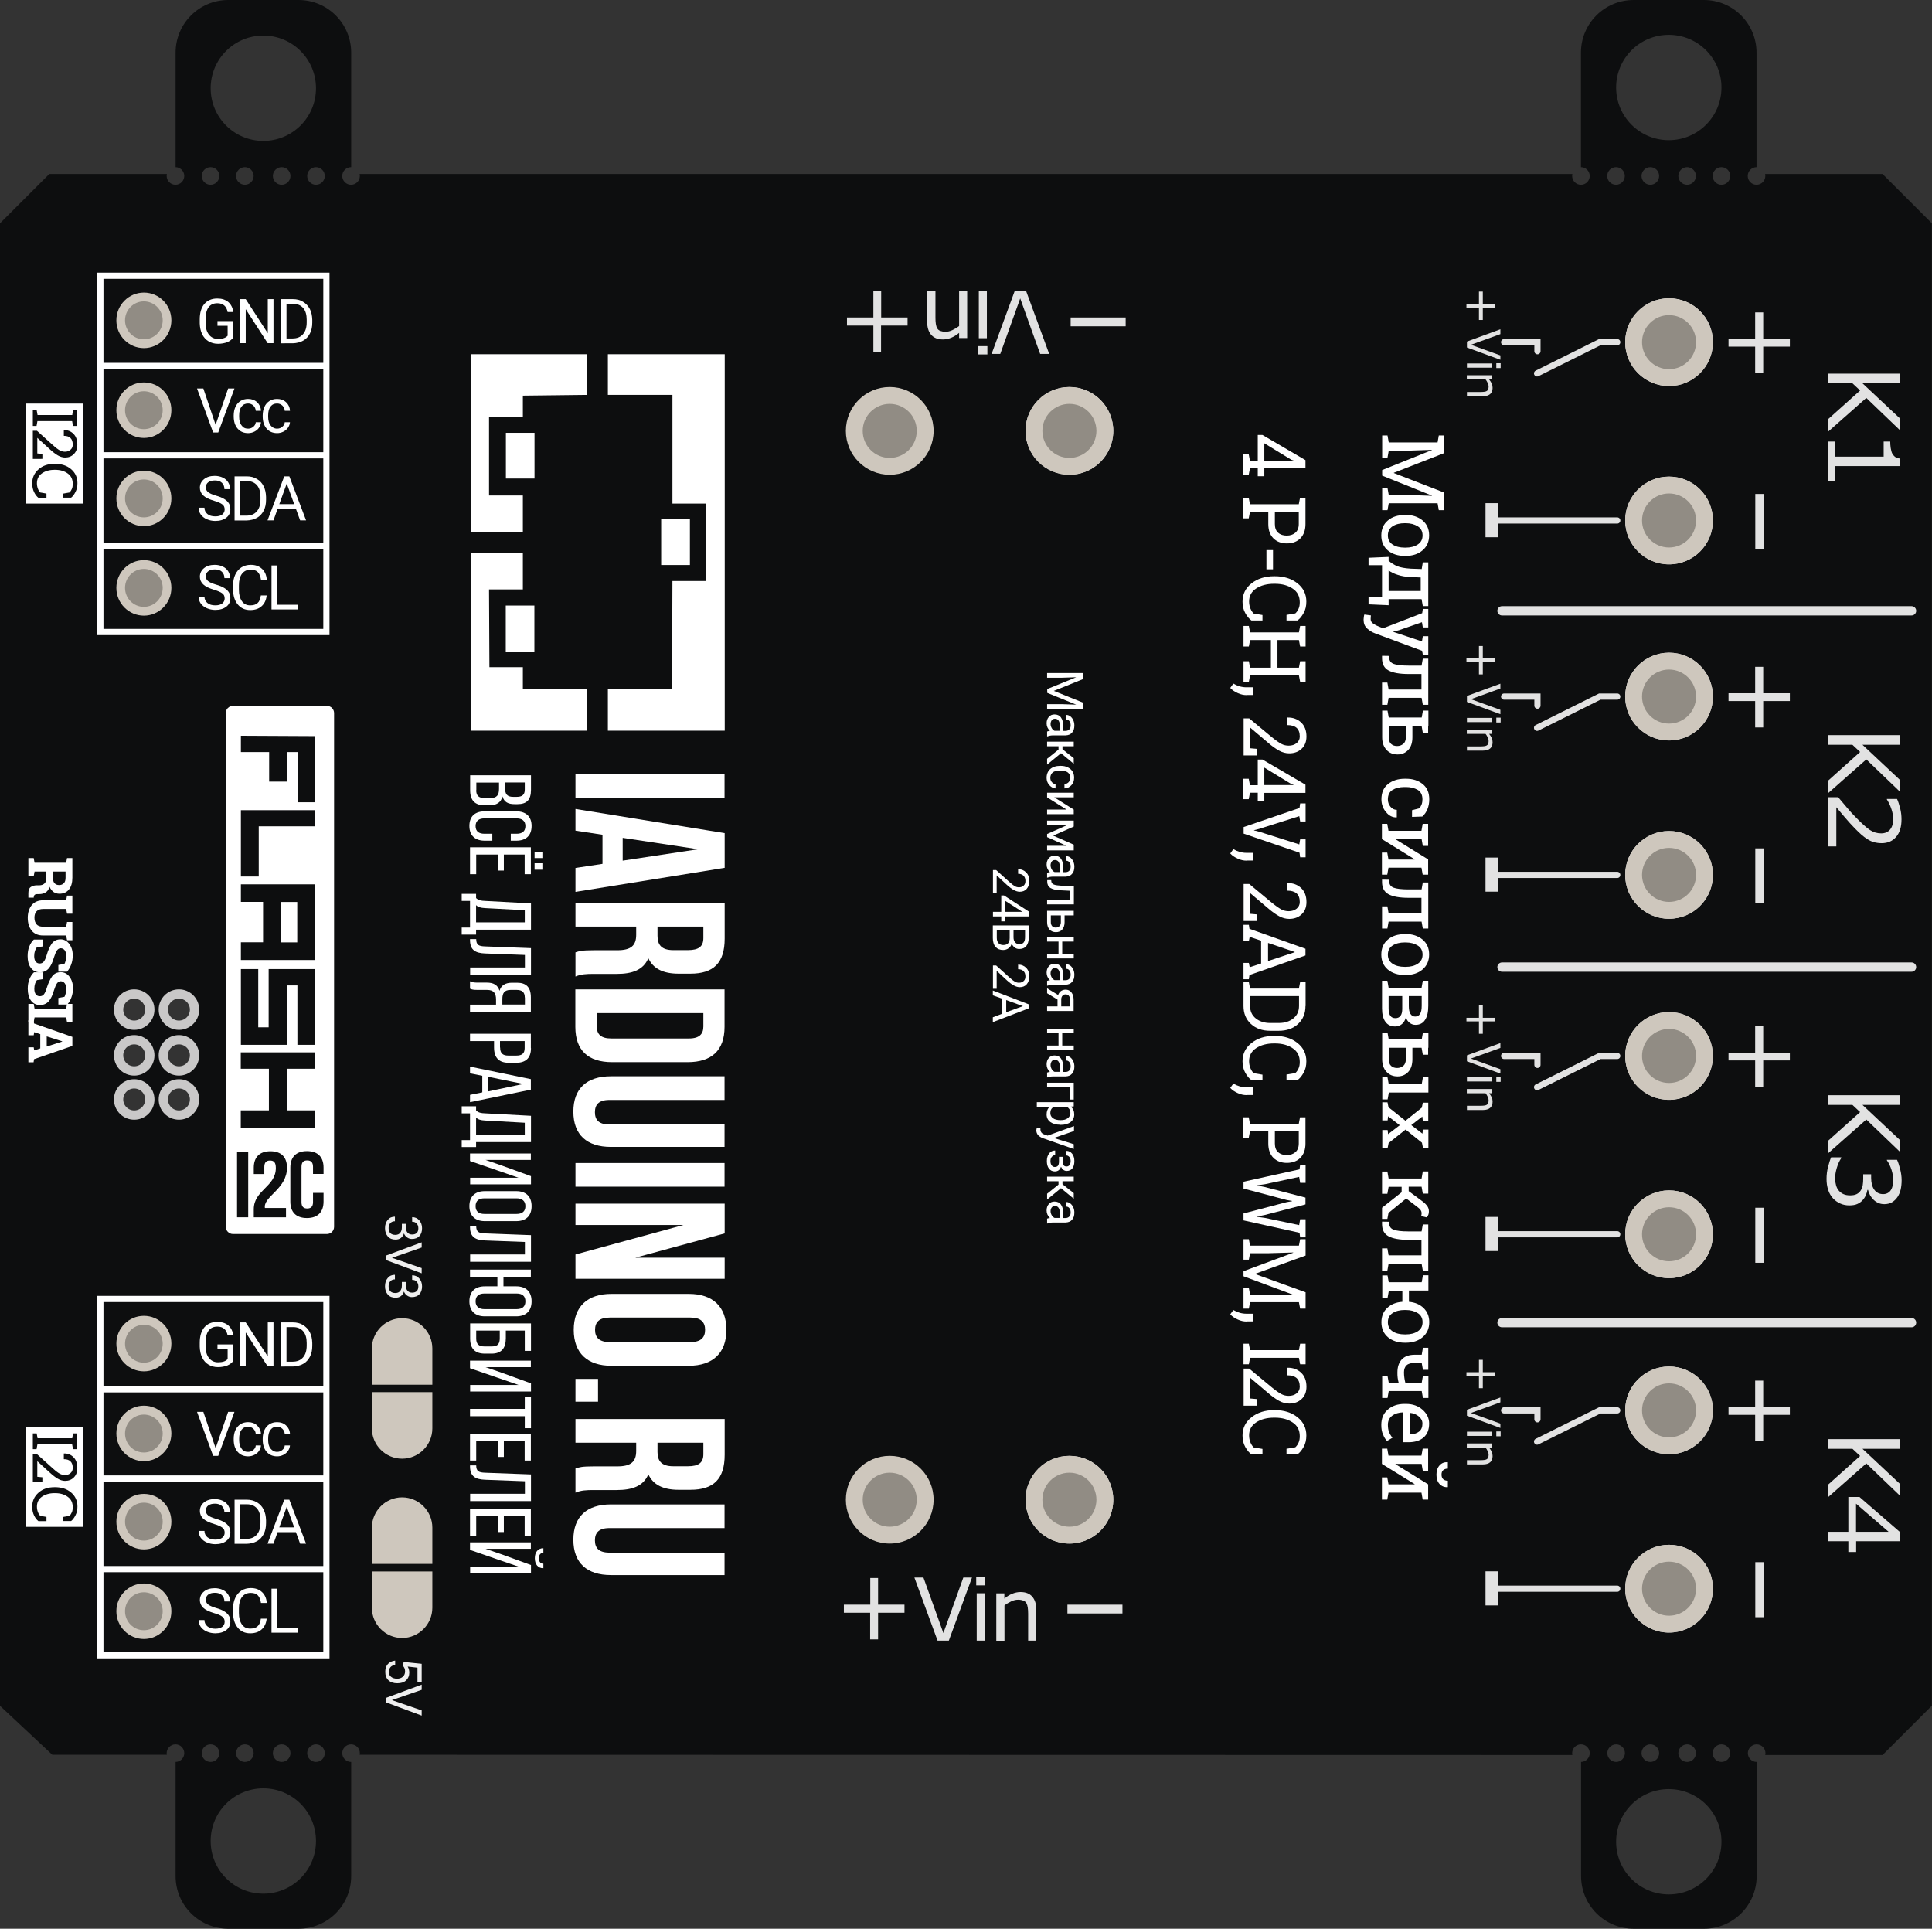 <?xml version="1.0" encoding="utf-8"?>
<!-- Generator: Adobe Illustrator 23.1.0, SVG Export Plug-In . SVG Version: 6.00 Build 0)  -->
<svg version="1.1" xmlns="http://www.w3.org/2000/svg" xmlns:xlink="http://www.w3.org/1999/xlink" x="0px" y="0px"
	 viewBox="0 0 155.91 155.64" style="enable-background:new 0 0 155.91 155.64;" xml:space="preserve">
<rect x="0" y="0" width="155.91" height="155.64" fill="#333333" stroke="none"/>
<style type="text/css">
	.st0{clip-path:url(#SVGID_2_);fill:#0D0E0F;}
	.st1{fill:none;stroke:#FFFFFF;stroke-width:0.5;stroke-miterlimit:10;}
	.st2{fill:#FFFFFF;}
	.st3{fill:#0D0E0F;}
	.st4{fill:#E39344;stroke:#666566;stroke-width:0.023;stroke-miterlimit:10;}
	.st5{fill:#EBAD4F;stroke:#B3B3B3;stroke-width:0.025;stroke-miterlimit:10;}
	.st6{fill:none;stroke:#808080;stroke-width:0.011;stroke-miterlimit:10;}
	.st7{fill:#E2E2E2;}
	.st8{fill:none;stroke:#E2E2E2;stroke-linecap:square;stroke-miterlimit:10;}
	.st9{fill:#B5B4B3;}
	.st10{fill:#CDC7BC;}
	.st11{display:none;fill:#D2D94E;stroke:#EFE94A;stroke-width:0.25;stroke-miterlimit:10;}
	.st12{fill:#EBAD4F;}
	.st13{fill:#4CB8F2;}
	.st14{opacity:0.37;fill:none;stroke:#FFFFFF;stroke-width:0.5;stroke-miterlimit:10;}
	.st15{fill:#363331;}
	.st16{fill:#9E9B9C;}
	.st17{fill:#8E7647;}
	.st18{fill:#5DAF61;}
	.st19{fill:none;stroke:#FFFFFF;stroke-width:0.5;stroke-linecap:round;stroke-miterlimit:10;}
	.st20{fill:#4E8B5C;}
	.st21{fill:#CCCCCC;}
	.st22{opacity:0.5;fill:url(#SVGID_3_);}
	.st23{opacity:0.1;fill:#B3B3B3;}
	.st24{opacity:0.5;fill:url(#SVGID_4_);}
	.st25{fill:#B3B3B3;}
	.st26{opacity:0.5;fill:url(#SVGID_5_);}
	.st27{opacity:0.5;fill:url(#SVGID_6_);}
	.st28{opacity:0.5;fill:url(#SVGID_7_);}
	.st29{opacity:0.5;fill:url(#SVGID_8_);}
	.st30{fill:none;stroke:#C9C8C8;stroke-width:0.75;stroke-miterlimit:10;}
	.st31{fill:#46433E;}
	.st32{fill:#CBC5BA;}
	.st33{fill:none;stroke:#E5E5E5;stroke-miterlimit:10;}
	.st34{fill:none;stroke:#C9C8C8;stroke-miterlimit:10;}
	.st35{fill:#4C4C4C;}
	.st36{opacity:0.5;fill:url(#SVGID_9_);}
	.st37{opacity:0.5;fill:url(#SVGID_10_);}
	.st38{opacity:0.5;fill:url(#SVGID_11_);}
	.st39{opacity:0.5;fill:url(#SVGID_12_);}
	.st40{fill:#844745;}
	.st41{fill:none;}
	.st42{clip-path:url(#SVGID_14_);fill:#0D0E0F;}
	.st43{opacity:0.5;fill:url(#SVGID_15_);}
	.st44{opacity:0.5;fill:url(#SVGID_16_);}
	.st45{opacity:0.5;fill:url(#SVGID_17_);}
	.st46{opacity:0.5;fill:url(#SVGID_18_);}
	.st47{opacity:0.5;fill:url(#SVGID_19_);}
	.st48{opacity:0.5;fill:url(#SVGID_20_);}
	.st49{opacity:0.5;fill:url(#SVGID_21_);}
	.st50{opacity:0.5;fill:url(#SVGID_22_);}
	.st51{opacity:0.5;fill:url(#SVGID_23_);}
	.st52{opacity:0.5;fill:url(#SVGID_24_);}
	.st53{clip-path:url(#SVGID_26_);fill:#0D0E0F;}
	.st54{opacity:0.5;fill:url(#SVGID_27_);}
	.st55{opacity:0.5;fill:url(#SVGID_28_);}
	.st56{opacity:0.5;fill:url(#SVGID_29_);}
	.st57{opacity:0.5;fill:url(#SVGID_30_);}
	.st58{opacity:0.5;fill:url(#SVGID_31_);}
	.st59{opacity:0.5;fill:url(#SVGID_32_);}
	.st60{opacity:0.5;fill:url(#SVGID_33_);}
	.st61{opacity:0.5;fill:url(#SVGID_34_);}
	.st62{opacity:0.5;fill:url(#SVGID_35_);}
	.st63{opacity:0.5;fill:url(#SVGID_36_);}
	.st64{clip-path:url(#SVGID_38_);fill:#0D0E0F;}
	.st65{opacity:0.5;fill:url(#SVGID_39_);}
	.st66{opacity:0.5;fill:url(#SVGID_40_);}
	.st67{opacity:0.5;fill:url(#SVGID_41_);}
	.st68{opacity:0.5;fill:url(#SVGID_42_);}
	.st69{opacity:0.5;fill:url(#SVGID_43_);}
	.st70{opacity:0.5;fill:url(#SVGID_44_);}
	.st71{opacity:0.5;fill:url(#SVGID_45_);}
	.st72{opacity:0.5;fill:url(#SVGID_46_);}
	.st73{opacity:0.5;fill:url(#SVGID_47_);}
	.st74{opacity:0.5;fill:url(#SVGID_48_);}
	.st75{clip-path:url(#SVGID_50_);fill:#0D0E0F;}
	.st76{fill:#CEC7BD;}
	.st77{fill:#918C84;}
	.st78{fill:none;stroke:#E2E2E2;stroke-width:0.75;stroke-linecap:round;stroke-miterlimit:10;}
	.st79{fill:none;stroke:#E2E2E2;stroke-width:0.5;stroke-linecap:round;stroke-miterlimit:10;}
	.st80{fill:#FFFFFF;stroke:#0D0E0F;stroke-width:0.13;stroke-miterlimit:10;}
	.st81{fill:#EFEFEF;}
	.st82{clip-path:url(#SVGID_52_);fill:#0D0E0F;}
	.st83{clip-path:url(#SVGID_54_);fill:#0D0E0F;}
	.st84{clip-path:url(#SVGID_56_);fill:#0D0E0F;}
</style>
<g id="NC">
</g>
<g id="N">
</g>
<g id="Слой_3">
	<g>
		<g id="днище_5_">
			<g>
				<defs>
					<path id="SVGID_49_" d="M141.76,141.6v9.79c0,2.35-1.9,4.25-4.25,4.25h-5.67c-2.35,0-4.25-1.9-4.25-4.25v-9.79l0,0.02
						l-99.25-0.02l0,9.79c0,2.35-1.9,4.25-4.25,4.25h-5.67c-2.35,0-4.25-1.9-4.25-4.25l0-9.79l-9.95,0L0,137.65V18.02l3.98-3.98
						l10.19,0c0,0,0-9.79,0-9.79c0-2.35,1.9-4.25,4.25-4.25h5.67c2.35,0,4.25,1.9,4.25,4.25l0,9.79l0,0l99.24,0c0,0,0-9.79,0-9.79
						c0-2.35,1.9-4.25,4.25-4.25h5.67c2.35,0,4.25,1.9,4.25,4.25v9.79v0l10.17,0l3.98,3.98v119.62l-3.98,3.98l-10.17,0"/>
				</defs>
				<clipPath id="SVGID_2_">
					<use xlink:href="#SVGID_49_"  style="overflow:visible;"/>
				</clipPath>
				<path class="st0" d="M155.91,155.64V-0.26H0v155.91H155.91z M10.85,90.06c-0.7,0-1.26-0.56-1.26-1.26c0-0.7,0.56-1.26,1.26-1.26
					s1.26,0.56,1.26,1.26C12.11,89.49,11.54,90.06,10.85,90.06z M14.45,90.06c-0.7,0-1.26-0.56-1.26-1.26c0-0.7,0.56-1.26,1.26-1.26
					c0.7,0,1.26,0.56,1.26,1.26C15.71,89.49,15.15,90.06,14.45,90.06z M10.85,86.37c-0.7,0-1.26-0.56-1.26-1.26
					c0-0.7,0.56-1.26,1.26-1.26s1.26,0.56,1.26,1.26C12.11,85.8,11.54,86.37,10.85,86.37z M14.45,86.37c-0.7,0-1.26-0.56-1.26-1.26
					c0-0.7,0.56-1.26,1.26-1.26c0.7,0,1.26,0.56,1.26,1.26C15.71,85.8,15.15,86.37,14.45,86.37z M10.85,82.8
					c-0.7,0-1.26-0.56-1.26-1.26c0-0.7,0.56-1.26,1.26-1.26s1.26,0.56,1.26,1.26C12.11,82.24,11.54,82.8,10.85,82.8z M14.45,82.8
					c-0.7,0-1.26-0.56-1.26-1.26c0-0.7,0.56-1.26,1.26-1.26c0.7,0,1.26,0.56,1.26,1.26C15.71,82.24,15.15,82.8,14.45,82.8z
					 M19.76,142.18c-0.39,0-0.71-0.32-0.71-0.71c0-0.39,0.32-0.71,0.71-0.71c0.39,0,0.71,0.32,0.71,0.71
					C20.47,141.86,20.15,142.18,19.76,142.18z M16.99,142.18c-0.39,0-0.71-0.32-0.71-0.71c0-0.39,0.32-0.71,0.71-0.71
					c0.39,0,0.71,0.32,0.71,0.71C17.7,141.86,17.39,142.18,16.99,142.18z M22.73,142.18c-0.39,0-0.71-0.32-0.71-0.71
					c0-0.39,0.32-0.71,0.71-0.71c0.39,0,0.71,0.32,0.71,0.71C23.44,141.86,23.12,142.18,22.73,142.18z M25.5,142.18
					c-0.39,0-0.71-0.32-0.71-0.71c0-0.39,0.32-0.71,0.71-0.71s0.71,0.32,0.71,0.71C26.21,141.86,25.89,142.18,25.5,142.18z
					 M28.33,142.18c-0.39,0-0.71-0.32-0.71-0.71c0-0.39,0.32-0.71,0.71-0.71c0.39,0,0.71,0.32,0.71,0.71
					C29.04,141.86,28.72,142.18,28.33,142.18z M14.16,142.18c-0.39,0-0.71-0.32-0.71-0.71c0-0.39,0.32-0.71,0.71-0.71
					c0.39,0,0.71,0.32,0.71,0.71C14.87,141.86,14.55,142.18,14.16,142.18z M133.89,14.2c0,0.39-0.32,0.71-0.71,0.71
					c-0.39,0-0.71-0.32-0.71-0.71s0.32-0.71,0.71-0.71C133.58,13.49,133.89,13.81,133.89,14.2z M131.12,14.2
					c0,0.39-0.32,0.71-0.71,0.71c-0.39,0-0.71-0.32-0.71-0.71s0.32-0.71,0.71-0.71C130.81,13.49,131.12,13.81,131.12,14.2z
					 M136.86,14.2c0,0.39-0.32,0.71-0.71,0.71s-0.71-0.32-0.71-0.71s0.32-0.71,0.71-0.71S136.86,13.81,136.86,14.2z M139.63,14.2
					c0,0.39-0.32,0.71-0.71,0.71s-0.71-0.32-0.71-0.71s0.32-0.71,0.71-0.71S139.63,13.81,139.63,14.2z M142.46,14.2
					c0,0.39-0.32,0.71-0.71,0.71c-0.39,0-0.71-0.32-0.71-0.71s0.32-0.71,0.71-0.71C142.15,13.49,142.46,13.81,142.46,14.2z
					 M128.29,14.2c0,0.39-0.32,0.71-0.71,0.71c-0.39,0-0.71-0.32-0.71-0.71s0.32-0.71,0.71-0.71
					C127.97,13.49,128.29,13.81,128.29,14.2z M20.47,14.2c0,0.39-0.32,0.71-0.71,0.71c-0.39,0-0.71-0.32-0.71-0.71
					s0.32-0.71,0.71-0.71C20.15,13.49,20.47,13.81,20.47,14.2z M17.7,14.2c0,0.39-0.32,0.71-0.71,0.71c-0.39,0-0.71-0.32-0.71-0.71
					s0.32-0.71,0.71-0.71C17.39,13.49,17.7,13.81,17.7,14.2z M23.44,14.2c0,0.39-0.32,0.71-0.71,0.71c-0.39,0-0.71-0.32-0.71-0.71
					s0.32-0.71,0.71-0.71C23.12,13.49,23.44,13.81,23.44,14.2z M26.21,14.2c0,0.39-0.32,0.71-0.71,0.71s-0.71-0.32-0.71-0.71
					s0.32-0.71,0.71-0.71S26.21,13.81,26.21,14.2z M29.04,14.2c0,0.39-0.32,0.71-0.71,0.71c-0.39,0-0.71-0.32-0.71-0.71
					s0.32-0.71,0.71-0.71C28.72,13.49,29.04,13.81,29.04,14.2z M14.87,14.2c0,0.39-0.32,0.71-0.71,0.71c-0.39,0-0.71-0.32-0.71-0.71
					s0.32-0.71,0.71-0.71C14.55,13.49,14.87,13.81,14.87,14.2z M133.18,142.18c-0.39,0-0.71-0.32-0.71-0.71
					c0-0.39,0.32-0.71,0.71-0.71c0.39,0,0.71,0.32,0.71,0.71C133.89,141.86,133.58,142.18,133.18,142.18z M130.42,142.18
					c-0.39,0-0.71-0.32-0.71-0.71c0-0.39,0.32-0.71,0.71-0.71c0.39,0,0.71,0.32,0.71,0.71
					C131.12,141.86,130.81,142.18,130.42,142.18z M136.15,142.18c-0.39,0-0.71-0.32-0.71-0.71c0-0.39,0.32-0.71,0.71-0.71
					s0.71,0.32,0.71,0.71C136.86,141.86,136.54,142.18,136.15,142.18z M138.92,142.18c-0.39,0-0.71-0.32-0.71-0.71
					c0-0.39,0.32-0.71,0.71-0.71s0.71,0.32,0.71,0.71C139.63,141.86,139.31,142.18,138.92,142.18z M141.76,142.18
					c-0.39,0-0.71-0.32-0.71-0.71c0-0.39,0.32-0.71,0.71-0.71c0.39,0,0.71,0.32,0.71,0.71
					C142.46,141.86,142.15,142.18,141.76,142.18z M127.58,142.18c-0.39,0-0.71-0.32-0.71-0.71c0-0.39,0.32-0.71,0.71-0.71
					c0.39,0,0.71,0.32,0.71,0.71C128.29,141.86,127.97,142.18,127.58,142.18z M21.25,152.81c-2.35,0-4.25-1.9-4.25-4.25
					s1.9-4.25,4.25-4.25s4.25,1.9,4.25,4.25S23.6,152.81,21.25,152.81z M134.67,152.87c-2.35,0-4.25-1.9-4.25-4.25
					s1.9-4.25,4.25-4.25s4.25,1.9,4.25,4.25S137.02,152.87,134.67,152.87z M134.67,11.31c-2.35,0-4.25-1.9-4.25-4.25
					s1.9-4.25,4.25-4.25s4.25,1.9,4.25,4.25S137.02,11.31,134.67,11.31z M21.25,11.37c-2.35,0-4.25-1.9-4.25-4.25
					s1.9-4.25,4.25-4.25s4.25,1.9,4.25,4.25S23.6,11.37,21.25,11.37z"/>
			</g>
		</g>
		<g id="text_5_">
			<g id="I2C_5_">
				<rect x="8.1" y="104.82" class="st1" width="18.24" height="28.75"/>
				<line class="st1" x1="26.33" y1="126.62" x2="8.1" y2="126.62"/>
				<line class="st1" x1="26.33" y1="119.31" x2="8.1" y2="119.31"/>
				<line class="st1" x1="26.33" y1="112.11" x2="8.1" y2="112.11"/>
				<g>
					<path class="st2" d="M17.27,130.17c-0.4-0.12-0.69-0.26-0.87-0.43c-0.18-0.17-0.27-0.38-0.27-0.62c0-0.28,0.11-0.51,0.33-0.69
						c0.22-0.18,0.51-0.27,0.87-0.27c0.24,0,0.46,0.05,0.65,0.14c0.19,0.09,0.34,0.22,0.44,0.39c0.1,0.17,0.16,0.35,0.16,0.54h-0.47
						c0-0.21-0.07-0.38-0.2-0.51s-0.33-0.19-0.57-0.19c-0.23,0-0.41,0.05-0.54,0.15c-0.13,0.1-0.19,0.24-0.19,0.42
						c0,0.14,0.06,0.27,0.18,0.37c0.12,0.1,0.33,0.19,0.62,0.28c0.29,0.08,0.52,0.17,0.69,0.28c0.17,0.1,0.29,0.22,0.37,0.35
						c0.08,0.13,0.12,0.29,0.12,0.47c0,0.29-0.11,0.52-0.33,0.69c-0.22,0.17-0.52,0.26-0.89,0.26c-0.24,0-0.47-0.05-0.68-0.14
						s-0.37-0.22-0.49-0.38c-0.11-0.16-0.17-0.35-0.17-0.55h0.47c0,0.21,0.08,0.38,0.24,0.51c0.16,0.13,0.37,0.19,0.63,0.19
						c0.25,0,0.43-0.05,0.56-0.15c0.13-0.1,0.2-0.24,0.2-0.41s-0.06-0.31-0.18-0.4C17.81,130.35,17.59,130.26,17.27,130.17z"/>
					<path class="st2" d="M21.52,130.62c-0.04,0.38-0.18,0.67-0.41,0.87c-0.23,0.21-0.54,0.31-0.92,0.31c-0.42,0-0.75-0.15-1-0.45
						c-0.25-0.3-0.38-0.71-0.38-1.21v-0.34c0-0.33,0.06-0.62,0.18-0.87c0.12-0.25,0.28-0.44,0.5-0.58c0.21-0.13,0.46-0.2,0.75-0.2
						c0.38,0,0.67,0.11,0.9,0.32c0.23,0.21,0.36,0.5,0.39,0.88h-0.47c-0.04-0.28-0.13-0.49-0.26-0.62
						c-0.13-0.13-0.32-0.19-0.57-0.19c-0.3,0-0.53,0.11-0.7,0.33c-0.17,0.22-0.25,0.54-0.25,0.95v0.34c0,0.39,0.08,0.69,0.24,0.92
						s0.38,0.34,0.67,0.34c0.26,0,0.46-0.06,0.59-0.18c0.14-0.12,0.23-0.32,0.27-0.62H21.52z"/>
					<path class="st2" d="M22.38,131.37h1.67v0.38h-2.14v-3.55h0.47V131.37z"/>
				</g>
				<g>
					<path class="st2" d="M17.27,122.98c-0.4-0.12-0.69-0.26-0.87-0.43c-0.18-0.17-0.27-0.38-0.27-0.62c0-0.28,0.11-0.51,0.33-0.69
						c0.22-0.18,0.51-0.27,0.87-0.27c0.24,0,0.46,0.05,0.65,0.14c0.19,0.09,0.34,0.22,0.44,0.39c0.1,0.17,0.16,0.35,0.16,0.54h-0.47
						c0-0.21-0.07-0.38-0.2-0.51s-0.33-0.19-0.57-0.19c-0.23,0-0.41,0.05-0.54,0.15c-0.13,0.1-0.19,0.24-0.19,0.42
						c0,0.14,0.06,0.27,0.18,0.37c0.12,0.1,0.33,0.19,0.62,0.28c0.29,0.08,0.52,0.17,0.69,0.28c0.17,0.1,0.29,0.22,0.37,0.35
						c0.08,0.13,0.12,0.29,0.12,0.47c0,0.29-0.11,0.52-0.33,0.69c-0.22,0.17-0.52,0.26-0.89,0.26c-0.24,0-0.47-0.05-0.68-0.14
						s-0.37-0.22-0.49-0.38c-0.11-0.16-0.17-0.35-0.17-0.55h0.47c0,0.21,0.08,0.38,0.24,0.51c0.16,0.13,0.37,0.19,0.63,0.19
						c0.25,0,0.43-0.05,0.56-0.15c0.13-0.1,0.2-0.24,0.2-0.41s-0.06-0.31-0.18-0.4C17.81,123.17,17.59,123.07,17.27,122.98z"/>
					<path class="st2" d="M18.93,124.57v-3.55h0.99c0.31,0,0.58,0.07,0.81,0.21c0.24,0.14,0.42,0.33,0.54,0.58
						c0.13,0.25,0.19,0.54,0.2,0.87v0.23c0,0.34-0.06,0.63-0.19,0.88c-0.13,0.25-0.31,0.45-0.55,0.58c-0.24,0.13-0.52,0.2-0.83,0.21
						H18.93z M19.39,121.39v2.79h0.49c0.36,0,0.64-0.11,0.84-0.34s0.3-0.54,0.3-0.96v-0.21c0-0.4-0.09-0.72-0.28-0.94
						c-0.19-0.22-0.46-0.34-0.8-0.34H19.39z"/>
					<path class="st2" d="M23.88,123.64H22.4l-0.33,0.93h-0.48l1.35-3.55h0.41l1.35,3.55h-0.48L23.88,123.64z M22.54,123.25h1.2
						l-0.6-1.66L22.54,123.25z"/>
				</g>
				<g>
					<path class="st2" d="M17.4,116.86l1.01-2.93h0.51l-1.31,3.55H17.2l-1.3-3.55h0.51L17.4,116.86z"/>
					<path class="st2" d="M20.02,117.16c0.16,0,0.3-0.05,0.42-0.15s0.19-0.22,0.2-0.37h0.42c-0.01,0.15-0.06,0.29-0.15,0.43
						s-0.22,0.25-0.38,0.33c-0.16,0.08-0.33,0.12-0.5,0.12c-0.36,0-0.64-0.12-0.85-0.36c-0.21-0.24-0.32-0.57-0.32-0.99v-0.08
						c0-0.26,0.05-0.49,0.14-0.69c0.09-0.2,0.23-0.36,0.4-0.47c0.17-0.11,0.38-0.17,0.62-0.17c0.29,0,0.54,0.09,0.73,0.27
						c0.19,0.18,0.3,0.41,0.31,0.69h-0.42c-0.01-0.17-0.08-0.31-0.19-0.42c-0.12-0.11-0.26-0.17-0.43-0.17
						c-0.23,0-0.4,0.08-0.53,0.25s-0.19,0.4-0.19,0.72v0.09c0,0.3,0.06,0.54,0.19,0.7C19.61,117.08,19.78,117.16,20.02,117.16z"/>
					<path class="st2" d="M22.36,117.16c0.16,0,0.3-0.05,0.42-0.15c0.12-0.1,0.19-0.22,0.2-0.37h0.42
						c-0.01,0.15-0.06,0.29-0.15,0.43c-0.1,0.14-0.22,0.25-0.38,0.33s-0.33,0.12-0.5,0.12c-0.36,0-0.64-0.12-0.85-0.36
						c-0.21-0.24-0.32-0.57-0.32-0.99v-0.08c0-0.26,0.05-0.49,0.14-0.69c0.09-0.2,0.23-0.36,0.4-0.47s0.38-0.17,0.62-0.17
						c0.29,0,0.54,0.09,0.73,0.27c0.19,0.18,0.3,0.41,0.31,0.69h-0.42c-0.01-0.17-0.08-0.31-0.19-0.42
						c-0.12-0.11-0.26-0.17-0.43-0.17c-0.23,0-0.4,0.08-0.53,0.25s-0.19,0.4-0.19,0.72v0.09c0,0.3,0.06,0.54,0.19,0.7
						S22.13,117.16,22.36,117.16z"/>
				</g>
				<g>
					<path class="st2" d="M18.84,109.8c-0.12,0.17-0.29,0.3-0.5,0.39c-0.21,0.08-0.46,0.13-0.75,0.13c-0.29,0-0.54-0.07-0.76-0.2
						s-0.4-0.33-0.52-0.58c-0.12-0.25-0.18-0.54-0.19-0.87v-0.31c0-0.54,0.12-0.95,0.37-1.25c0.25-0.29,0.6-0.44,1.04-0.44
						c0.37,0,0.66,0.09,0.89,0.28c0.22,0.19,0.36,0.46,0.41,0.81h-0.46c-0.09-0.47-0.37-0.71-0.83-0.71c-0.31,0-0.55,0.11-0.71,0.33
						c-0.16,0.22-0.24,0.54-0.24,0.96v0.29c0,0.4,0.09,0.72,0.27,0.95s0.43,0.35,0.73,0.35c0.17,0,0.33-0.02,0.46-0.06
						s0.24-0.11,0.32-0.2v-0.8h-0.82v-0.38h1.28V109.8z"/>
					<path class="st2" d="M22.07,110.26h-0.47l-1.77-2.74v2.74h-0.47v-3.55h0.47l1.78,2.75v-2.75h0.46V110.26z"/>
					<path class="st2" d="M22.65,110.26v-3.55h0.99c0.31,0,0.58,0.07,0.81,0.21s0.42,0.33,0.55,0.58c0.13,0.25,0.19,0.54,0.2,0.87
						v0.23c0,0.34-0.06,0.63-0.19,0.88c-0.13,0.25-0.31,0.45-0.55,0.58c-0.24,0.13-0.52,0.2-0.83,0.21H22.65z M23.12,107.09v2.79
						h0.49c0.36,0,0.64-0.11,0.84-0.34s0.3-0.54,0.3-0.96v-0.21c0-0.4-0.09-0.72-0.28-0.94c-0.19-0.22-0.46-0.34-0.8-0.34H23.12z"/>
				</g>
				
					<rect x="0.35" y="116.88" transform="matrix(6.123234e-17 -1 1 6.123234e-17 -114.784 123.56)" class="st2" width="8.07" height="4.58"/>
				<g>
					<path class="st3" d="M5.89,115.67H6.2v1.27H5.89l-0.07-0.39h-2.8l-0.07,0.39H2.65v-1.27h0.31l0.07,0.39h2.8L5.89,115.67z"/>
					<path class="st3" d="M2.65,117.34h0.33l1.29,1.16c0.23,0.21,0.42,0.35,0.55,0.42s0.28,0.11,0.42,0.11
						c0.18,0,0.33-0.05,0.45-0.16c0.12-0.1,0.18-0.24,0.18-0.41c0-0.24-0.06-0.42-0.19-0.54c-0.13-0.12-0.3-0.17-0.53-0.17v-0.46
						l0.01,0c0.31-0.01,0.56,0.09,0.77,0.3s0.31,0.5,0.31,0.87c0,0.32-0.09,0.57-0.28,0.76c-0.19,0.19-0.42,0.28-0.71,0.28
						c-0.19,0-0.39-0.06-0.58-0.17c-0.19-0.11-0.4-0.27-0.63-0.48l-1.02-0.93l-0.01,0v1.25l0.41,0.04v0.4H2.65V117.34z"/>
					<path class="st3" d="M5.11,122.75v-0.34l0.5-0.09c0.08-0.08,0.14-0.17,0.19-0.29c0.05-0.11,0.07-0.25,0.07-0.4
						c0-0.37-0.13-0.65-0.4-0.84c-0.27-0.2-0.61-0.3-1.02-0.3H4.4c-0.41,0-0.75,0.1-1.02,0.29c-0.27,0.19-0.4,0.46-0.4,0.8
						c0,0.16,0.03,0.31,0.08,0.44c0.05,0.13,0.11,0.23,0.19,0.3l0.5,0.09v0.34H3.1c-0.13-0.1-0.25-0.25-0.35-0.46
						c-0.1-0.2-0.15-0.44-0.15-0.71c0-0.46,0.17-0.83,0.51-1.13s0.77-0.44,1.29-0.44h0.05c0.52,0,0.95,0.14,1.29,0.43
						c0.34,0.29,0.51,0.67,0.51,1.13c0,0.27-0.05,0.5-0.16,0.71c-0.1,0.2-0.22,0.36-0.35,0.46H5.11z"/>
				</g>
				<g>
					<path class="st76" d="M11.61,127.78c1.23,0,2.22,1,2.22,2.24c0,1.24-1,2.24-2.22,2.24s-2.22-1-2.22-2.24
						C9.39,128.78,10.39,127.78,11.61,127.78z"/>
					<ellipse class="st77" cx="11.61" cy="130.02" rx="1.52" ry="1.53"/>
				</g>
				<g>
					<path class="st76" d="M11.61,120.55c1.23,0,2.22,1,2.22,2.24s-1,2.24-2.22,2.24s-2.22-1-2.22-2.24S10.39,120.55,11.61,120.55z"
						/>
					<ellipse class="st77" cx="11.61" cy="122.79" rx="1.52" ry="1.53"/>
				</g>
				<g>
					<path class="st76" d="M11.61,113.43c1.23,0,2.22,1,2.22,2.24s-1,2.24-2.22,2.24s-2.22-1-2.22-2.24S10.39,113.43,11.61,113.43z"
						/>
					<ellipse class="st77" cx="11.61" cy="115.68" rx="1.52" ry="1.53"/>
				</g>
				<g>
					<path class="st76" d="M11.61,106.18c1.23,0,2.22,1,2.22,2.24s-1,2.24-2.22,2.24s-2.22-1-2.22-2.24S10.39,106.18,11.61,106.18z"
						/>
					<ellipse class="st77" cx="11.61" cy="108.43" rx="1.52" ry="1.53"/>
				</g>
			</g>
			<g id="I2C_1_">
				<rect x="8.1" y="22.25" class="st1" width="18.24" height="28.75"/>
				<line class="st1" x1="26.33" y1="44.05" x2="8.1" y2="44.05"/>
				<line class="st1" x1="26.33" y1="36.74" x2="8.1" y2="36.74"/>
				<line class="st1" x1="26.33" y1="29.53" x2="8.1" y2="29.53"/>
				<g>
					<path class="st2" d="M17.27,47.59c-0.4-0.12-0.69-0.26-0.87-0.43c-0.18-0.17-0.27-0.38-0.27-0.62c0-0.28,0.11-0.51,0.33-0.69
						c0.22-0.18,0.51-0.27,0.87-0.27c0.24,0,0.46,0.05,0.65,0.14c0.19,0.09,0.34,0.22,0.44,0.39c0.1,0.17,0.16,0.35,0.16,0.54h-0.47
						c0-0.21-0.07-0.38-0.2-0.51s-0.33-0.19-0.57-0.19c-0.23,0-0.41,0.05-0.54,0.15c-0.13,0.1-0.19,0.24-0.19,0.42
						c0,0.14,0.06,0.27,0.18,0.37c0.12,0.1,0.33,0.19,0.62,0.28c0.29,0.08,0.52,0.17,0.69,0.28c0.17,0.1,0.29,0.22,0.37,0.35
						c0.08,0.13,0.12,0.29,0.12,0.47c0,0.29-0.11,0.52-0.33,0.69c-0.22,0.17-0.52,0.26-0.89,0.26c-0.24,0-0.47-0.05-0.68-0.14
						s-0.37-0.22-0.49-0.38c-0.11-0.16-0.17-0.35-0.17-0.55h0.47c0,0.21,0.08,0.38,0.24,0.51c0.16,0.13,0.37,0.19,0.63,0.19
						c0.25,0,0.43-0.05,0.56-0.15c0.13-0.1,0.2-0.24,0.2-0.41s-0.06-0.31-0.18-0.4C17.81,47.78,17.59,47.69,17.27,47.59z"/>
					<path class="st2" d="M21.52,48.05c-0.04,0.38-0.18,0.67-0.41,0.87c-0.23,0.21-0.54,0.31-0.92,0.31c-0.42,0-0.75-0.15-1-0.45
						c-0.25-0.3-0.38-0.71-0.38-1.21v-0.34c0-0.33,0.06-0.62,0.18-0.87c0.12-0.25,0.28-0.44,0.5-0.58c0.21-0.13,0.46-0.2,0.75-0.2
						c0.38,0,0.67,0.11,0.9,0.32c0.23,0.21,0.36,0.5,0.39,0.88h-0.47c-0.04-0.28-0.13-0.49-0.26-0.62
						c-0.13-0.13-0.32-0.19-0.57-0.19c-0.3,0-0.53,0.11-0.7,0.33c-0.17,0.22-0.25,0.54-0.25,0.95v0.34c0,0.39,0.08,0.69,0.24,0.92
						s0.38,0.34,0.67,0.34c0.26,0,0.46-0.06,0.59-0.18c0.14-0.12,0.23-0.32,0.27-0.62H21.52z"/>
					<path class="st2" d="M22.38,48.8h1.67v0.38h-2.14v-3.55h0.47V48.8z"/>
				</g>
				<g>
					<path class="st2" d="M17.27,40.41c-0.4-0.12-0.69-0.26-0.87-0.43c-0.18-0.17-0.27-0.38-0.27-0.62c0-0.28,0.11-0.51,0.33-0.69
						c0.22-0.18,0.51-0.27,0.87-0.27c0.24,0,0.46,0.05,0.65,0.14c0.19,0.09,0.34,0.22,0.44,0.39c0.1,0.17,0.16,0.35,0.16,0.54h-0.47
						c0-0.21-0.07-0.38-0.2-0.51s-0.33-0.19-0.57-0.19c-0.23,0-0.41,0.05-0.54,0.15c-0.13,0.1-0.19,0.24-0.19,0.42
						c0,0.14,0.06,0.27,0.18,0.37c0.12,0.1,0.33,0.19,0.62,0.28c0.29,0.08,0.52,0.17,0.69,0.28c0.17,0.1,0.29,0.22,0.37,0.35
						c0.08,0.13,0.12,0.29,0.12,0.47c0,0.29-0.11,0.52-0.33,0.69c-0.22,0.17-0.52,0.26-0.89,0.26c-0.24,0-0.47-0.05-0.68-0.14
						s-0.37-0.22-0.49-0.38c-0.11-0.16-0.17-0.35-0.17-0.55h0.47c0,0.21,0.08,0.38,0.24,0.51c0.16,0.13,0.37,0.19,0.63,0.19
						c0.25,0,0.43-0.05,0.56-0.15c0.13-0.1,0.2-0.24,0.2-0.41s-0.06-0.31-0.18-0.4C17.81,40.6,17.59,40.5,17.27,40.41z"/>
					<path class="st2" d="M18.93,41.99v-3.55h0.99c0.31,0,0.58,0.07,0.81,0.21c0.24,0.14,0.42,0.33,0.54,0.58
						c0.13,0.25,0.19,0.54,0.2,0.87v0.23c0,0.34-0.06,0.63-0.19,0.88c-0.13,0.25-0.31,0.45-0.55,0.58c-0.24,0.13-0.52,0.2-0.83,0.21
						H18.93z M19.39,38.82v2.79h0.49c0.36,0,0.64-0.11,0.84-0.34s0.3-0.54,0.3-0.96v-0.21c0-0.4-0.09-0.72-0.28-0.94
						c-0.19-0.22-0.46-0.34-0.8-0.34H19.39z"/>
					<path class="st2" d="M23.88,41.06H22.4l-0.33,0.93h-0.48l1.35-3.55h0.41l1.35,3.55h-0.48L23.88,41.06z M22.54,40.68h1.2
						l-0.6-1.66L22.54,40.68z"/>
				</g>
				<g>
					<path class="st2" d="M17.4,34.28l1.01-2.93h0.51l-1.31,3.55H17.2l-1.3-3.55h0.51L17.4,34.28z"/>
					<path class="st2" d="M20.02,34.59c0.16,0,0.3-0.05,0.42-0.15s0.19-0.22,0.2-0.37h0.42c-0.01,0.15-0.06,0.29-0.15,0.43
						s-0.22,0.25-0.38,0.33c-0.16,0.08-0.33,0.12-0.5,0.12c-0.36,0-0.64-0.12-0.85-0.36c-0.21-0.24-0.32-0.57-0.32-0.99v-0.08
						c0-0.26,0.05-0.49,0.14-0.69c0.09-0.2,0.23-0.36,0.4-0.47c0.17-0.11,0.38-0.17,0.62-0.17c0.29,0,0.54,0.09,0.73,0.27
						c0.19,0.18,0.3,0.41,0.31,0.69h-0.42c-0.01-0.17-0.08-0.31-0.19-0.42c-0.12-0.11-0.26-0.17-0.43-0.17
						c-0.23,0-0.4,0.08-0.53,0.25s-0.19,0.4-0.19,0.72v0.09c0,0.3,0.06,0.54,0.19,0.7C19.61,34.5,19.78,34.59,20.02,34.59z"/>
					<path class="st2" d="M22.36,34.59c0.16,0,0.3-0.05,0.42-0.15c0.12-0.1,0.19-0.22,0.2-0.37h0.42c-0.01,0.15-0.06,0.29-0.15,0.43
						c-0.1,0.14-0.22,0.25-0.38,0.33s-0.33,0.12-0.5,0.12c-0.36,0-0.64-0.12-0.85-0.36c-0.21-0.24-0.32-0.57-0.32-0.99v-0.08
						c0-0.26,0.05-0.49,0.14-0.69c0.09-0.2,0.23-0.36,0.4-0.47s0.38-0.17,0.62-0.17c0.29,0,0.54,0.09,0.73,0.27
						c0.19,0.18,0.3,0.41,0.31,0.69h-0.42c-0.01-0.17-0.08-0.31-0.19-0.42c-0.12-0.11-0.26-0.17-0.43-0.17
						c-0.23,0-0.4,0.08-0.53,0.25s-0.19,0.4-0.19,0.72v0.09c0,0.3,0.06,0.54,0.19,0.7S22.13,34.59,22.36,34.59z"/>
				</g>
				<g>
					<path class="st2" d="M18.84,27.22c-0.12,0.17-0.29,0.3-0.5,0.39c-0.21,0.08-0.46,0.13-0.75,0.13c-0.29,0-0.54-0.07-0.76-0.2
						s-0.4-0.33-0.52-0.58c-0.12-0.25-0.18-0.54-0.19-0.87v-0.31c0-0.54,0.12-0.95,0.37-1.25c0.25-0.29,0.6-0.44,1.04-0.44
						c0.37,0,0.66,0.09,0.89,0.28c0.22,0.19,0.36,0.46,0.41,0.81h-0.46c-0.09-0.47-0.37-0.71-0.83-0.71c-0.31,0-0.55,0.11-0.71,0.33
						c-0.16,0.22-0.24,0.54-0.24,0.96v0.29c0,0.4,0.09,0.72,0.27,0.95s0.43,0.35,0.73,0.35c0.17,0,0.33-0.02,0.46-0.06
						s0.24-0.11,0.32-0.2v-0.8h-0.82v-0.38h1.28V27.22z"/>
					<path class="st2" d="M22.07,27.69h-0.47l-1.77-2.74v2.74h-0.47v-3.55h0.47l1.78,2.75v-2.75h0.46V27.69z"/>
					<path class="st2" d="M22.65,27.69v-3.55h0.99c0.31,0,0.58,0.07,0.81,0.21s0.42,0.33,0.55,0.58c0.13,0.25,0.19,0.54,0.2,0.87
						v0.23c0,0.34-0.06,0.63-0.19,0.88c-0.13,0.25-0.31,0.45-0.55,0.58c-0.24,0.13-0.52,0.2-0.83,0.21H22.65z M23.12,24.52v2.79
						h0.49c0.36,0,0.64-0.11,0.84-0.34s0.3-0.54,0.3-0.96V25.8c0-0.4-0.09-0.72-0.28-0.94c-0.19-0.22-0.46-0.34-0.8-0.34H23.12z"/>
				</g>
				
					<rect x="0.35" y="34.31" transform="matrix(6.123234e-17 -1 1 6.123234e-17 -32.209 40.986)" class="st2" width="8.07" height="4.58"/>
				<g>
					<path class="st3" d="M5.89,33.1H6.2v1.27H5.89l-0.07-0.39h-2.8l-0.07,0.39H2.65V33.1h0.31l0.07,0.39h2.8L5.89,33.1z"/>
					<path class="st3" d="M2.65,34.76h0.33l1.29,1.16c0.23,0.21,0.42,0.35,0.55,0.42s0.28,0.11,0.42,0.11
						c0.18,0,0.33-0.05,0.45-0.16c0.12-0.1,0.18-0.24,0.18-0.41c0-0.24-0.06-0.42-0.19-0.54c-0.13-0.12-0.3-0.17-0.53-0.17v-0.46
						l0.01,0c0.31-0.01,0.56,0.09,0.77,0.3s0.31,0.5,0.31,0.87c0,0.32-0.09,0.57-0.28,0.76c-0.19,0.19-0.42,0.28-0.71,0.28
						c-0.19,0-0.39-0.06-0.58-0.17c-0.19-0.11-0.4-0.27-0.63-0.48l-1.02-0.93l-0.01,0v1.25l0.41,0.04v0.4H2.65V34.76z"/>
					<path class="st3" d="M5.11,40.17v-0.34l0.5-0.09c0.08-0.08,0.14-0.17,0.19-0.29c0.05-0.11,0.07-0.25,0.07-0.4
						c0-0.37-0.13-0.65-0.4-0.84c-0.27-0.2-0.61-0.3-1.02-0.3H4.4c-0.41,0-0.75,0.1-1.02,0.29c-0.27,0.19-0.4,0.46-0.4,0.8
						c0,0.16,0.03,0.31,0.08,0.44c0.05,0.13,0.11,0.23,0.19,0.3l0.5,0.09v0.34H3.1c-0.13-0.1-0.25-0.25-0.35-0.46
						c-0.1-0.2-0.15-0.44-0.15-0.71c0-0.46,0.17-0.83,0.51-1.13s0.77-0.44,1.29-0.44h0.05c0.52,0,0.95,0.14,1.29,0.43
						c0.34,0.29,0.51,0.67,0.51,1.13c0,0.27-0.05,0.5-0.16,0.71c-0.1,0.2-0.22,0.36-0.35,0.46H5.11z"/>
				</g>
				<g>
					<path class="st76" d="M11.61,45.2c1.23,0,2.22,1,2.22,2.24s-1,2.24-2.22,2.24s-2.22-1-2.22-2.24S10.39,45.2,11.61,45.2z"/>
					<ellipse class="st77" cx="11.61" cy="47.44" rx="1.52" ry="1.53"/>
				</g>
				<g>
					<path class="st76" d="M11.61,37.98c1.23,0,2.22,1,2.22,2.24s-1,2.24-2.22,2.24s-2.22-1-2.22-2.24S10.39,37.98,11.61,37.98z"/>
					<ellipse class="st77" cx="11.61" cy="40.22" rx="1.52" ry="1.53"/>
				</g>
				<g>
					<path class="st76" d="M11.61,30.86c1.23,0,2.22,1,2.22,2.24c0,1.24-1,2.24-2.22,2.24s-2.22-1-2.22-2.24
						C9.39,31.86,10.39,30.86,11.61,30.86z"/>
					<ellipse class="st77" cx="11.61" cy="33.1" rx="1.52" ry="1.53"/>
				</g>
				<g>
					<path class="st76" d="M11.61,23.61c1.23,0,2.22,1,2.22,2.24c0,1.24-1,2.24-2.22,2.24s-2.22-1-2.22-2.24
						C9.39,24.61,10.39,23.61,11.61,23.61z"/>
					<ellipse class="st77" cx="11.61" cy="25.85" rx="1.52" ry="1.53"/>
				</g>
			</g>
			<g>
				<path class="st7" d="M147.52,93.07v-1.01l2.59-2.32l-0.62-0.58h-1.97v-0.78h5.82v0.78h-3.04l3.04,2.85v0.95l-2.73-2.62
					L147.52,93.07z"/>
				<path class="st7" d="M150.32,96.84c-0.11,0.13-0.25,0.23-0.42,0.31c-0.17,0.08-0.39,0.12-0.66,0.12c-0.27,0-0.51-0.05-0.73-0.15
					c-0.22-0.1-0.41-0.23-0.58-0.41c-0.18-0.2-0.32-0.43-0.4-0.7c-0.09-0.27-0.13-0.56-0.13-0.88c0-0.33,0.04-0.65,0.12-0.96
					c0.08-0.31,0.16-0.57,0.25-0.78h0.82v0.06c-0.15,0.22-0.27,0.49-0.36,0.79s-0.14,0.59-0.14,0.88c0,0.17,0.03,0.34,0.08,0.53
					s0.14,0.34,0.24,0.45c0.11,0.12,0.24,0.21,0.38,0.27c0.14,0.06,0.31,0.09,0.52,0.09c0.21,0,0.38-0.03,0.52-0.1
					c0.14-0.07,0.24-0.16,0.32-0.28c0.08-0.12,0.14-0.26,0.17-0.43s0.04-0.35,0.04-0.54v-0.35H151v0.28c0,0.4,0.08,0.72,0.25,0.96
					c0.17,0.24,0.41,0.36,0.72,0.36c0.14,0,0.26-0.03,0.37-0.09c0.11-0.06,0.19-0.14,0.26-0.25c0.07-0.11,0.11-0.23,0.14-0.36
					s0.04-0.27,0.04-0.44c0-0.25-0.04-0.51-0.13-0.8c-0.09-0.28-0.21-0.55-0.38-0.79v-0.04h0.82c0.09,0.19,0.17,0.44,0.25,0.75
					c0.08,0.31,0.12,0.61,0.12,0.9c0,0.29-0.03,0.54-0.08,0.76s-0.14,0.42-0.25,0.59c-0.13,0.19-0.28,0.33-0.45,0.43
					c-0.18,0.1-0.38,0.15-0.62,0.15c-0.32,0-0.6-0.11-0.85-0.34c-0.24-0.23-0.39-0.5-0.46-0.81h-0.05
					c-0.02,0.13-0.06,0.27-0.13,0.43S150.42,96.73,150.32,96.84z"/>
			</g>
			<g>
				<path class="st7" d="M147.52,120.82v-1.01l2.59-2.32l-0.62-0.58h-1.97v-0.78h5.82v0.78h-3.04l3.04,2.85v0.95l-2.73-2.62
					L147.52,120.82z"/>
				<path class="st7" d="M149.16,125.24v-0.87h-1.64v-0.76h1.64v-2.81h0.9l3.28,2.84v0.73h-3.55v0.87H149.16z M149.78,123.61h2.63
					l-2.63-2.27V123.61z"/>
			</g>
			<g>
				<path class="st7" d="M147.52,64.01V63l2.59-2.32l-0.62-0.58h-1.97v-0.78h5.82v0.78h-3.04l3.04,2.85v0.95l-2.73-2.62
					L147.52,64.01z"/>
				<path class="st7" d="M147.52,68.3v-3.97h0.82c0.23,0.28,0.47,0.55,0.7,0.83c0.23,0.28,0.47,0.54,0.7,0.77
					c0.48,0.5,0.87,0.85,1.15,1.04c0.29,0.19,0.59,0.28,0.92,0.28c0.3,0,0.54-0.1,0.71-0.3c0.17-0.2,0.26-0.48,0.26-0.84
					c0-0.24-0.04-0.5-0.13-0.78s-0.21-0.55-0.38-0.82v-0.04h0.82c0.09,0.19,0.17,0.44,0.25,0.75c0.08,0.31,0.11,0.61,0.11,0.9
					c0,0.6-0.14,1.07-0.43,1.41c-0.29,0.34-0.68,0.51-1.17,0.51c-0.22,0-0.43-0.03-0.62-0.08s-0.37-0.14-0.54-0.25
					c-0.16-0.1-0.32-0.22-0.48-0.36s-0.33-0.31-0.52-0.5c-0.27-0.28-0.54-0.57-0.79-0.87s-0.49-0.58-0.71-0.84v3.16H147.52z"/>
			</g>
			<g>
				<path class="st7" d="M147.52,34.84v-1.01l2.59-2.32l-0.62-0.58h-1.97v-0.78h5.82v0.78h-3.04l3.04,2.85v0.95l-2.73-2.62
					L147.52,34.84z"/>
				<path class="st7" d="M147.52,38.8v-3.17h0.59v1.22h3.9v-1.22h0.53c0,0.17,0.01,0.34,0.04,0.53c0.03,0.19,0.07,0.33,0.12,0.43
					c0.07,0.12,0.15,0.22,0.25,0.29c0.1,0.07,0.24,0.11,0.4,0.12v0.61h-5.24v1.2H147.52z"/>
			</g>
			<line class="st78" x1="154.26" y1="49.29" x2="121.21" y2="49.29"/>
			<line class="st78" x1="154.26" y1="78.04" x2="121.21" y2="78.04"/>
			<line class="st78" x1="154.26" y1="106.73" x2="121.21" y2="106.73"/>
		</g>
		<g>
			<g>
				<g>
					<path class="st7" d="M70.22,132.29v-2.15H68.1v-0.65h2.13v-2.15h0.63v2.15h2.13v0.65h-2.13v2.15H70.22z"/>
				</g>
			</g>
			<g>
				<g>
					<path class="st7" d="M90.58,130.2h-4.44v-0.71h4.44V130.2z"/>
				</g>
			</g>
		</g>
		<g>
			<g>
				<g>
					<path class="st7" d="M70.48,28.42v-2.15h-2.13v-0.65h2.13v-2.15h0.63v2.15h2.13v0.65H71.1v2.15H70.48z"/>
				</g>
			</g>
			<g>
				<g>
					<path class="st7" d="M90.84,26.33H86.4v-0.71h4.44V26.33z"/>
				</g>
			</g>
		</g>
		<g>
			<g>
				<path class="st7" d="M78.44,127.3l-1.87,5.09h-0.91l-1.87-5.09h0.73l1.61,4.48l1.61-4.48H78.44z"/>
				<path class="st7" d="M79.51,127.93h-0.73v-0.67h0.73V127.93z M79.47,132.39h-0.65v-3.82h0.65V132.39z"/>
				<path class="st7" d="M83.62,132.39h-0.65v-2.17c0-0.18-0.01-0.34-0.03-0.49c-0.02-0.15-0.06-0.27-0.11-0.36
					c-0.06-0.1-0.14-0.17-0.25-0.21s-0.25-0.07-0.42-0.07c-0.18,0-0.36,0.04-0.55,0.13c-0.19,0.09-0.38,0.2-0.55,0.33v2.85H80.4
					v-3.82h0.65v0.42c0.2-0.17,0.41-0.3,0.63-0.39c0.22-0.09,0.44-0.14,0.67-0.14c0.42,0,0.73,0.12,0.95,0.37
					c0.22,0.25,0.33,0.61,0.33,1.07V132.39z"/>
			</g>
		</g>
		<g>
			<g>
				<path class="st7" d="M80.02,28.56l1.87-5.09h0.91l1.87,5.09h-0.73l-1.61-4.48l-1.61,4.48H80.02z"/>
				<path class="st7" d="M78.95,27.93h0.73v0.67h-0.73V27.93z M78.99,23.47h0.65v3.82h-0.65V23.47z"/>
				<path class="st7" d="M74.84,23.47h0.65v2.17c0,0.18,0.01,0.34,0.03,0.49c0.02,0.15,0.06,0.27,0.11,0.36
					c0.06,0.1,0.14,0.17,0.25,0.21s0.25,0.07,0.42,0.07c0.18,0,0.36-0.04,0.55-0.13c0.19-0.09,0.38-0.2,0.55-0.33v-2.85h0.65v3.82
					h-0.65v-0.42c-0.2,0.17-0.41,0.3-0.63,0.39c-0.22,0.09-0.44,0.14-0.67,0.14c-0.42,0-0.73-0.12-0.95-0.37
					c-0.22-0.25-0.33-0.61-0.33-1.07V23.47z"/>
			</g>
		</g>
		<g>
			<circle class="st7" cx="86.3" cy="121.02" r="3.54"/>
			<circle class="st76" cx="86.3" cy="121.02" r="3.54"/>
			<circle class="st77" cx="86.3" cy="121.02" r="2.18"/>
		</g>
		<g>
			<circle class="st76" cx="71.8" cy="121.02" r="3.54"/>
			<circle class="st77" cx="71.8" cy="121.02" r="2.18"/>
		</g>
		<g>
			<circle class="st7" cx="86.3" cy="34.77" r="3.54"/>
			<circle class="st76" cx="86.3" cy="34.77" r="3.54"/>
			<circle class="st77" cx="86.3" cy="34.77" r="2.18"/>
		</g>
		<g>
			<circle class="st76" cx="71.8" cy="34.77" r="3.54"/>
			<circle class="st77" cx="71.8" cy="34.77" r="2.18"/>
		</g>
		<g>
			<g>
				<g>
					<path class="st7" d="M144.44,114.17h-2.15v2.13h-0.65v-2.13h-2.15v-0.63h2.15v-2.13h0.65v2.13h2.15V114.17z"/>
				</g>
			</g>
			<g>
				<g>
					<path class="st7" d="M120.67,111.02h-1.01v1h-0.31v-1h-1.01v-0.29h1.01v-1h0.31v1h1.01V111.02z"/>
				</g>
			</g>
			<g>
				<g>
					<path class="st7" d="M141.65,130.5v-4.44h0.71v4.44H141.65z"/>
				</g>
			</g>
			<g>
				<g>
					<path class="st7" d="M121.08,115.23l-2.7-0.99v-0.48l2.7-0.99v0.39l-2.38,0.86l2.38,0.86V115.23z"/>
					<path class="st7" d="M118.38,115.87v-0.34h2.03v0.34H118.38z M120.75,115.9v-0.39h0.35v0.39H120.75z"/>
					<path class="st7" d="M118.38,118.17v-0.34h1.15c0.09,0,0.18-0.01,0.26-0.02s0.15-0.03,0.19-0.06c0.05-0.03,0.09-0.07,0.11-0.13
						c0.02-0.06,0.04-0.13,0.04-0.22c0-0.09-0.02-0.19-0.07-0.29s-0.1-0.2-0.18-0.29h-1.51v-0.34h2.03v0.34h-0.23
						c0.09,0.11,0.16,0.22,0.21,0.33c0.05,0.11,0.07,0.23,0.07,0.35c0,0.22-0.07,0.39-0.2,0.5s-0.32,0.17-0.57,0.17H118.38z"/>
				</g>
			</g>
			<g>
				<circle class="st7" cx="134.69" cy="128.2" r="3.54"/>
				<circle class="st76" cx="134.69" cy="128.2" r="3.54"/>
				<circle class="st77" cx="134.69" cy="128.2" r="2.18"/>
			</g>
			<g>
				<circle class="st7" cx="134.69" cy="113.81" r="3.54"/>
				<circle class="st76" cx="134.69" cy="113.81" r="3.54"/>
				<circle class="st77" cx="134.69" cy="113.81" r="2.18"/>
			</g>
			<line class="st79" x1="130.51" y1="128.2" x2="120.59" y2="128.2"/>
			
				<rect x="119.88" y="126.8" transform="matrix(-1 -1.224647e-16 1.224647e-16 -1 240.789 256.35)" class="st7" width="1.03" height="2.75"/>
			<polyline class="st79" points="124.04,116.33 129.1,113.81 130.51,113.81 			"/>
			<polyline class="st79" points="124.07,114.53 124.07,113.81 121.38,113.81 			"/>
		</g>
		<g>
			<g>
				<g>
					<path class="st7" d="M144.44,85.57h-2.15v2.13h-0.65v-2.13h-2.15v-0.63h2.15v-2.13h0.65v2.13h2.15V85.57z"/>
				</g>
			</g>
			<g>
				<g>
					<path class="st7" d="M120.67,82.42h-1.01v1h-0.31v-1h-1.01v-0.29h1.01v-1h0.31v1h1.01V82.42z"/>
				</g>
			</g>
			<g>
				<g>
					<path class="st7" d="M141.65,101.9v-4.44h0.71v4.44H141.65z"/>
				</g>
			</g>
			<g>
				<g>
					<path class="st7" d="M121.08,86.63l-2.7-0.99v-0.48l2.7-0.99v0.39l-2.38,0.86l2.38,0.86V86.63z"/>
					<path class="st7" d="M118.38,87.27v-0.34h2.03v0.34H118.38z M120.75,87.3v-0.39h0.35v0.39H120.75z"/>
					<path class="st7" d="M118.38,89.57v-0.34h1.15c0.09,0,0.18-0.01,0.26-0.02s0.15-0.03,0.19-0.06c0.05-0.03,0.09-0.07,0.11-0.13
						c0.02-0.06,0.04-0.13,0.04-0.22c0-0.09-0.02-0.19-0.07-0.29s-0.1-0.2-0.18-0.29h-1.51v-0.34h2.03v0.34h-0.23
						c0.09,0.11,0.16,0.22,0.21,0.33c0.05,0.11,0.07,0.23,0.07,0.35c0,0.22-0.07,0.39-0.2,0.5s-0.32,0.17-0.57,0.17H118.38z"/>
				</g>
			</g>
			<g>
				<circle class="st7" cx="134.69" cy="99.6" r="3.54"/>
				<circle class="st76" cx="134.69" cy="99.6" r="3.54"/>
				<circle class="st77" cx="134.69" cy="99.6" r="2.18"/>
			</g>
			<g>
				<circle class="st7" cx="134.69" cy="85.21" r="3.54"/>
				<circle class="st76" cx="134.69" cy="85.21" r="3.54"/>
				<circle class="st77" cx="134.69" cy="85.21" r="2.18"/>
			</g>
			<line class="st79" x1="130.51" y1="99.6" x2="120.59" y2="99.6"/>
			
				<rect x="119.88" y="98.2" transform="matrix(-1 -1.224647e-16 1.224647e-16 -1 240.789 199.151)" class="st7" width="1.03" height="2.75"/>
			<polyline class="st79" points="124.04,87.73 129.1,85.21 130.51,85.21 			"/>
			<polyline class="st79" points="124.07,85.93 124.07,85.21 121.38,85.21 			"/>
		</g>
		<g>
			<g>
				<g>
					<path class="st7" d="M144.44,56.57h-2.15v2.13h-0.65v-2.13h-2.15v-0.63h2.15v-2.13h0.65v2.13h2.15V56.57z"/>
				</g>
			</g>
			<g>
				<g>
					<path class="st7" d="M120.67,53.42h-1.01v1h-0.31v-1h-1.01v-0.29h1.01v-1h0.31v1h1.01V53.42z"/>
				</g>
			</g>
			<g>
				<g>
					<path class="st7" d="M141.65,72.9v-4.44h0.71v4.44H141.65z"/>
				</g>
			</g>
			<g>
				<g>
					<path class="st7" d="M121.08,57.63l-2.7-0.99v-0.48l2.7-0.99v0.39l-2.38,0.86l2.38,0.86V57.63z"/>
					<path class="st7" d="M118.38,58.27v-0.34h2.03v0.34H118.38z M120.75,58.3v-0.39h0.35v0.39H120.75z"/>
					<path class="st7" d="M118.38,60.57v-0.34h1.15c0.09,0,0.18-0.01,0.26-0.02s0.15-0.03,0.19-0.06c0.05-0.03,0.09-0.07,0.11-0.13
						c0.02-0.06,0.04-0.13,0.04-0.22c0-0.09-0.02-0.19-0.07-0.29s-0.1-0.2-0.18-0.29h-1.51v-0.34h2.03v0.34h-0.23
						c0.09,0.11,0.16,0.22,0.21,0.33c0.05,0.11,0.07,0.23,0.07,0.35c0,0.22-0.07,0.39-0.2,0.5s-0.32,0.17-0.57,0.17H118.38z"/>
				</g>
			</g>
			<g>
				<circle class="st7" cx="134.69" cy="70.6" r="3.54"/>
				<circle class="st76" cx="134.69" cy="70.6" r="3.54"/>
				<circle class="st77" cx="134.69" cy="70.6" r="2.18"/>
			</g>
			<g>
				<circle class="st7" cx="134.69" cy="56.21" r="3.54"/>
				<circle class="st76" cx="134.69" cy="56.21" r="3.54"/>
				<circle class="st77" cx="134.69" cy="56.21" r="2.18"/>
			</g>
			<line class="st79" x1="130.51" y1="70.6" x2="120.59" y2="70.6"/>
			
				<rect x="119.88" y="69.2" transform="matrix(-1 -1.224647e-16 1.224647e-16 -1 240.789 141.152)" class="st7" width="1.03" height="2.75"/>
			<polyline class="st79" points="124.04,58.73 129.1,56.21 130.51,56.21 			"/>
			<polyline class="st79" points="124.07,56.94 124.07,56.21 121.38,56.21 			"/>
		</g>
		<g>
			<g>
				<g>
					<path class="st7" d="M144.44,27.97h-2.15v2.13h-0.65v-2.13h-2.15v-0.63h2.15v-2.13h0.65v2.13h2.15V27.97z"/>
				</g>
			</g>
			<g>
				<g>
					<path class="st7" d="M120.67,24.82h-1.01v1h-0.31v-1h-1.01v-0.29h1.01v-1h0.31v1h1.01V24.82z"/>
				</g>
			</g>
			<g>
				<g>
					<path class="st7" d="M141.65,44.3v-4.44h0.71v4.44H141.65z"/>
				</g>
			</g>
			<g>
				<g>
					<path class="st7" d="M121.08,29.03l-2.7-0.99v-0.48l2.7-0.99v0.39l-2.38,0.86l2.38,0.86V29.03z"/>
					<path class="st7" d="M118.38,29.67v-0.34h2.03v0.34H118.38z M120.75,29.7v-0.39h0.35v0.39H120.75z"/>
					<path class="st7" d="M118.38,31.97v-0.34h1.15c0.09,0,0.18-0.01,0.26-0.02s0.15-0.03,0.19-0.06c0.05-0.03,0.09-0.07,0.11-0.13
						c0.02-0.06,0.04-0.13,0.04-0.22c0-0.09-0.02-0.19-0.07-0.29s-0.1-0.2-0.18-0.29h-1.51v-0.34h2.03v0.34h-0.23
						c0.09,0.11,0.16,0.22,0.21,0.33c0.05,0.11,0.07,0.23,0.07,0.35c0,0.22-0.07,0.39-0.2,0.5s-0.32,0.17-0.57,0.17H118.38z"/>
				</g>
			</g>
			<g>
				<circle class="st7" cx="134.69" cy="42" r="3.54"/>
				<circle class="st76" cx="134.69" cy="42" r="3.54"/>
				<circle class="st77" cx="134.69" cy="42" r="2.18"/>
			</g>
			<g>
				<circle class="st7" cx="134.69" cy="27.61" r="3.54"/>
				<circle class="st76" cx="134.69" cy="27.61" r="3.54"/>
				<circle class="st77" cx="134.69" cy="27.61" r="2.18"/>
			</g>
			<line class="st79" x1="130.51" y1="42" x2="120.59" y2="42"/>
			
				<rect x="119.88" y="40.6" transform="matrix(-1 -1.224647e-16 1.224647e-16 -1 240.789 83.953)" class="st7" width="1.03" height="2.75"/>
			<polyline class="st79" points="124.04,30.13 129.1,27.61 130.51,27.61 			"/>
			<polyline class="st79" points="124.07,28.34 124.07,27.61 121.38,27.61 			"/>
		</g>
		<g>
			<path class="st2" d="M5.84,70.83c0,0.4-0.09,0.72-0.28,0.95c-0.18,0.23-0.44,0.34-0.77,0.34c-0.18,0-0.33-0.05-0.47-0.14
				c-0.13-0.1-0.24-0.24-0.32-0.42c-0.06,0.21-0.17,0.36-0.31,0.45c-0.14,0.09-0.32,0.14-0.54,0.14H2.99
				c-0.08,0-0.14,0.02-0.18,0.05c-0.04,0.03-0.07,0.08-0.08,0.15l-0.01,0.09H2.29v-0.37c0-0.23,0.06-0.4,0.19-0.49
				c0.13-0.09,0.29-0.14,0.49-0.14h0.2c0.17,0,0.31-0.05,0.41-0.14s0.15-0.22,0.15-0.39v-0.58H2.79l-0.07,0.38H2.29v-1.47h0.43
				l0.07,0.38h2.55l0.07-0.38h0.43v0.38V70.83z M4.27,70.33v0.49c0,0.2,0.04,0.35,0.13,0.45s0.21,0.15,0.37,0.15
				s0.29-0.05,0.38-0.15c0.1-0.1,0.14-0.24,0.14-0.44v-0.5H4.27z"/>
			<path class="st2" d="M5.84,73.73H5.41l-0.07-0.38H3.48c-0.23,0-0.41,0.06-0.53,0.19s-0.17,0.3-0.17,0.52
				c0,0.22,0.06,0.4,0.17,0.53s0.29,0.19,0.53,0.19h1.86l0.07-0.38h0.43v1.47H5.41l-0.07-0.38H3.48c-0.4,0-0.71-0.13-0.92-0.39
				s-0.32-0.61-0.32-1.03c0-0.42,0.11-0.77,0.32-1.03c0.22-0.26,0.52-0.39,0.92-0.39h1.86l0.07-0.38h0.43v0.38v0.71V73.73z"/>
			<path class="st2" d="M4.71,78.4v-0.53l0.49-0.09c0.04-0.06,0.07-0.15,0.1-0.27s0.04-0.25,0.04-0.38c0-0.2-0.04-0.35-0.12-0.45
				s-0.19-0.16-0.32-0.16c-0.12,0-0.22,0.06-0.3,0.17s-0.16,0.3-0.25,0.58c-0.11,0.39-0.25,0.69-0.43,0.89
				c-0.18,0.2-0.42,0.3-0.71,0.3c-0.3,0-0.54-0.12-0.72-0.36c-0.18-0.24-0.26-0.56-0.26-0.95c0-0.28,0.04-0.54,0.13-0.76
				c0.09-0.23,0.21-0.42,0.37-0.57h0.74v0.55l-0.5,0.08c-0.06,0.07-0.11,0.17-0.15,0.29s-0.06,0.26-0.06,0.41
				c0,0.2,0.04,0.34,0.12,0.45c0.08,0.1,0.19,0.15,0.32,0.15c0.14,0,0.25-0.05,0.33-0.15c0.08-0.1,0.16-0.27,0.23-0.51
				c0.12-0.42,0.27-0.74,0.43-0.96c0.17-0.22,0.4-0.33,0.69-0.33c0.29,0,0.52,0.12,0.71,0.37c0.18,0.24,0.28,0.55,0.28,0.92
				c0,0.27-0.04,0.52-0.13,0.75c-0.08,0.22-0.19,0.41-0.33,0.57H4.71z"/>
			<path class="st2" d="M4.71,81.06v-0.53l0.49-0.09c0.04-0.06,0.07-0.15,0.1-0.27s0.04-0.25,0.04-0.38c0-0.2-0.04-0.35-0.12-0.45
				s-0.19-0.16-0.32-0.16c-0.12,0-0.22,0.06-0.3,0.17s-0.16,0.3-0.25,0.58C4.25,80.3,4.1,80.6,3.93,80.8
				c-0.18,0.2-0.42,0.3-0.71,0.3c-0.3,0-0.54-0.12-0.72-0.36c-0.18-0.24-0.26-0.56-0.26-0.95c0-0.28,0.04-0.54,0.13-0.76
				c0.09-0.23,0.21-0.42,0.37-0.57h0.74v0.55l-0.5,0.08c-0.06,0.07-0.11,0.17-0.15,0.29s-0.06,0.26-0.06,0.41
				c0,0.2,0.04,0.34,0.12,0.45c0.08,0.1,0.19,0.15,0.32,0.15c0.14,0,0.25-0.05,0.33-0.15c0.08-0.1,0.16-0.27,0.23-0.51
				C3.9,79.32,4.05,79,4.21,78.78c0.17-0.22,0.4-0.33,0.69-0.33c0.29,0,0.52,0.12,0.71,0.37c0.18,0.24,0.28,0.55,0.28,0.92
				c0,0.27-0.04,0.52-0.13,0.75c-0.08,0.22-0.19,0.41-0.33,0.57H4.71z"/>
			<path class="st2" d="M5.41,81.01h0.43v1.47H5.41L5.34,82.1H2.79l-0.07,0.38H2.29v-1.47h0.43l0.07,0.38h2.55L5.41,81.01z"/>
			<path class="st2" d="M2.71,82.34l0.04,0.25l3.09,1.08v0.73l-3.09,1.07l-0.04,0.25H2.29v-1.21h0.43l0.04,0.25l0.49-0.16v-1.15
				l-0.49-0.16l-0.04,0.25H2.29v-1.21H2.71z M3.77,83.63v0.82l1.25-0.4v-0.02L3.77,83.63z"/>
		</g>
		<g>
			<path class="st2" d="M115.55,40.01l0-0.02l-4.01-1.61v-0.45l4.01-1.61l0-0.02l-2.03,0.07h-1.45l-0.1,0.56h-0.43v-1.79h0.43
				l0.1,0.56h3.94l0.1-0.56h0.44v0.56v0.86l-4.07,1.59v0.02l4.07,1.58v1.42h-0.44l-0.1-0.56h-3.94l-0.1,0.56h-0.43v-1.79h0.43
				l0.1,0.56h1.45L115.55,40.01z"/>
			<path class="st2" d="M113.43,41.55c0.55,0,1,0.15,1.36,0.44c0.36,0.3,0.54,0.7,0.54,1.21c0,0.51-0.18,0.91-0.53,1.21
				c-0.35,0.3-0.81,0.45-1.36,0.45h-0.08c-0.55,0-1.01-0.15-1.36-0.44c-0.35-0.3-0.53-0.7-0.53-1.21c0-0.51,0.18-0.92,0.53-1.21
				c0.35-0.3,0.81-0.44,1.36-0.44H113.43z M113.36,42.22c-0.39,0-0.72,0.08-0.98,0.25c-0.26,0.17-0.38,0.41-0.38,0.74
				c0,0.32,0.13,0.56,0.38,0.73c0.26,0.17,0.58,0.25,0.98,0.25h0.08c0.39,0,0.71-0.08,0.97-0.25c0.26-0.17,0.39-0.41,0.39-0.74
				c0-0.32-0.13-0.57-0.39-0.73c-0.26-0.16-0.58-0.25-0.97-0.25H113.36z"/>
			<path class="st2" d="M112.07,45.26c0.22,0.19,0.45,0.33,0.69,0.43s0.61,0.17,1.1,0.2l0.87,0.03l0.09-0.54h0.44v2.97v0.56h-0.44
				l-0.1-0.56h-2.66v0.49l-1.62-0.07v-0.61h1.09v-2.55h-1.09v-0.6l1.62-0.07V45.26z M113.86,46.57c-0.41-0.02-0.76-0.08-1.06-0.18
				c-0.29-0.09-0.54-0.21-0.74-0.36v1.66h2.59V46.6L113.86,46.57z"/>
			<path class="st2" d="M114.82,52.85l-0.05-0.33l-3.8-1.41c-0.25-0.09-0.47-0.23-0.65-0.4c-0.19-0.17-0.28-0.41-0.28-0.71
				c0-0.05,0.01-0.12,0.02-0.21c0.01-0.08,0.02-0.15,0.04-0.2l0.53,0.07c0-0.01,0,0.03-0.01,0.12c-0.01,0.09-0.01,0.15-0.01,0.18
				c0,0.14,0.06,0.26,0.19,0.35s0.27,0.17,0.43,0.23l0.38,0.16l3.16-1.22l0.05-0.34h0.44v1.49h-0.44l-0.07-0.42l-1.84,0.64
				l-0.47,0.12v0.02l2.31,0.77l0.07-0.42h0.44v1.49H114.82z"/>
			<path class="st2" d="M114.72,54.39h-1.05c-0.73,0-1.27-0.1-1.62-0.29s-0.52-0.52-0.52-0.99v-0.19l0.58,0.01l0,0.14
				c0,0.24,0.12,0.41,0.35,0.5c0.24,0.09,0.63,0.14,1.2,0.14h1.06l0.1-0.56h0.44v3.16v0.56h-0.44l-0.1-0.56h-2.66l-0.1,0.56h-0.43
				v-1.79h0.43l0.1,0.56h2.65V54.39z"/>
			<path class="st2" d="M115.26,58.57h-1.28v0.92c0,0.44-0.11,0.78-0.33,1.02c-0.22,0.24-0.51,0.37-0.87,0.37
				c-0.36,0-0.66-0.12-0.89-0.37c-0.23-0.25-0.35-0.58-0.35-1.02v-2.15h0.43l0.1,0.56h2.66l0.1-0.56h0.44v0.56V58.57z M113.45,58.57
				h-1.38v0.92c0,0.24,0.06,0.42,0.19,0.54c0.13,0.12,0.29,0.17,0.49,0.17c0.19,0,0.35-0.06,0.49-0.17s0.21-0.3,0.21-0.54V58.57z
				 M115.26,59.13h-0.44l-0.1-0.56h0.53V59.13z"/>
			<path class="st2" d="M112,64.51c0,0.22,0.07,0.42,0.21,0.59s0.31,0.25,0.51,0.25v0.6l-0.02,0.01c-0.32,0.01-0.61-0.13-0.85-0.43
				c-0.25-0.29-0.37-0.64-0.37-1.03c0-0.54,0.18-0.95,0.53-1.23c0.35-0.28,0.8-0.43,1.33-0.43h0.14c0.53,0,0.97,0.14,1.33,0.43
				c0.35,0.28,0.53,0.69,0.53,1.23c0,0.3-0.05,0.56-0.15,0.8c-0.1,0.24-0.23,0.43-0.41,0.59l-0.83,0.03v-0.54l0.58-0.15
				c0.08-0.08,0.14-0.18,0.19-0.31c0.05-0.13,0.07-0.27,0.07-0.42c0-0.35-0.13-0.61-0.38-0.76c-0.26-0.15-0.57-0.23-0.94-0.23h-0.14
				c-0.38,0-0.7,0.08-0.95,0.23S112,64.15,112,64.51z"/>
			<path class="st2" d="M115.26,68.26h-0.44l-0.1-0.56h-2.1l-0.01,0.02l2.64,1.63v0.67v0.56h-0.44l-0.1-0.56h-2.66l-0.1,0.56h-0.43
				V68.8h0.43l0.1,0.56h2.1l0.01-0.02l-2.64-1.63v-1.23h0.43l0.1,0.56h2.66l0.1-0.56h0.44v1.23V68.26z"/>
			<path class="st2" d="M114.72,72.45h-1.05c-0.73,0-1.27-0.1-1.62-0.29s-0.52-0.52-0.52-0.99v-0.19l0.58,0.01l0,0.14
				c0,0.24,0.12,0.41,0.35,0.5c0.24,0.09,0.63,0.14,1.2,0.14h1.06l0.1-0.56h0.44v3.16v0.56h-0.44l-0.1-0.56h-2.66l-0.1,0.56h-0.43
				v-1.79h0.43l0.1,0.56h2.65V72.45z"/>
			<path class="st2" d="M113.43,75.37c0.55,0,1,0.15,1.36,0.44c0.36,0.3,0.54,0.7,0.54,1.21c0,0.51-0.18,0.91-0.53,1.21
				c-0.35,0.3-0.81,0.45-1.36,0.45h-0.08c-0.55,0-1.01-0.15-1.36-0.44c-0.35-0.3-0.53-0.7-0.53-1.21c0-0.51,0.18-0.92,0.53-1.21
				c0.35-0.3,0.81-0.44,1.36-0.44H113.43z M113.36,76.05c-0.39,0-0.72,0.08-0.98,0.25c-0.26,0.17-0.38,0.41-0.38,0.74
				c0,0.32,0.13,0.56,0.38,0.73c0.26,0.17,0.58,0.25,0.98,0.25h0.08c0.39,0,0.71-0.08,0.97-0.25c0.26-0.17,0.39-0.41,0.39-0.74
				c0-0.32-0.13-0.57-0.39-0.73c-0.26-0.16-0.58-0.25-0.97-0.25H113.36z"/>
			<path class="st2" d="M115.26,81.16c0,0.49-0.08,0.87-0.26,1.14c-0.17,0.27-0.43,0.4-0.77,0.4c-0.17,0-0.33-0.05-0.47-0.16
				c-0.14-0.11-0.24-0.25-0.31-0.44c-0.06,0.23-0.16,0.41-0.32,0.54s-0.34,0.19-0.54,0.19c-0.35,0-0.61-0.13-0.79-0.38
				c-0.18-0.25-0.27-0.61-0.27-1.06v-2.25h0.43l0.1,0.56h2.66l0.1-0.56h0.44v0.56V81.16z M113.17,80.38h-1.11v1.02
				c0,0.25,0.05,0.44,0.14,0.57s0.23,0.19,0.41,0.19c0.18,0,0.31-0.06,0.41-0.19c0.1-0.13,0.14-0.32,0.14-0.57V80.38z M113.69,80.38
				v0.79c0,0.29,0.04,0.5,0.13,0.64s0.21,0.22,0.38,0.22c0.18,0,0.31-0.07,0.4-0.22c0.09-0.14,0.13-0.36,0.13-0.65v-0.78H113.69z"/>
			<path class="st2" d="M115.26,84.55h-1.28v0.92c0,0.44-0.11,0.78-0.33,1.02c-0.22,0.24-0.51,0.37-0.87,0.37
				c-0.36,0-0.66-0.12-0.89-0.37c-0.23-0.25-0.35-0.58-0.35-1.02v-2.15h0.43l0.1,0.56h2.66l0.1-0.56h0.44v0.56V84.55z M111.97,86.93
				l0.1,0.56h2.66l0.1-0.56h0.44v1.23h-3.19l-0.1,0.56h-0.43v-1.79H111.97z M113.45,84.55h-1.38v0.92c0,0.24,0.06,0.42,0.19,0.54
				c0.13,0.12,0.29,0.17,0.49,0.17c0.19,0,0.35-0.06,0.49-0.17s0.21-0.3,0.21-0.54V84.55z M115.26,85.11h-0.44l-0.1-0.56h0.53V85.11
				z"/>
			<path class="st2" d="M111.97,88.95l0.08,0.4l1.37,1.09l1.32-1.06l0.08-0.4h0.44v1.45h-0.44l-0.04-0.33l-0.89,0.69l0.9,0.69
				l0.04-0.33h0.44v1.46h-0.44l-0.08-0.4l-1.32-1.06l-1.37,1.09l-0.08,0.4h-0.43v-1.45h0.43l0.04,0.33l0.94-0.72l-0.94-0.72
				l-0.04,0.33h-0.43v-1.46H111.97z"/>
			<path class="st2" d="M114.82,94.53h0.44v1.79h-0.44l-0.1-0.56h-1.04v0.36l1.04,0.77c0.2,0.14,0.34,0.28,0.44,0.41
				c0.1,0.13,0.15,0.28,0.15,0.45c0,0.1-0.01,0.19-0.04,0.26s-0.07,0.15-0.12,0.23l-0.46-0.1c0.02-0.1,0.03-0.15,0.03-0.17
				c0-0.02,0-0.05,0-0.09c0-0.08-0.03-0.17-0.09-0.25s-0.14-0.15-0.22-0.21l-0.93-0.71l-1.43,1.17l-0.09,0.48h-0.43v-0.9l1.58-1.25
				v-0.44h-1.05l-0.1,0.56h-0.43v-1.79h0.43l0.1,0.56h2.66L114.82,94.53z"/>
			<path class="st2" d="M114.72,100.05h-1.05c-0.73,0-1.27-0.1-1.62-0.29s-0.52-0.52-0.52-0.99v-0.19l0.58,0.01l0,0.14
				c0,0.24,0.12,0.41,0.35,0.5c0.24,0.09,0.63,0.14,1.2,0.14h1.06l0.1-0.56h0.44v3.16v0.56h-0.44l-0.1-0.56h-2.66l-0.1,0.56h-0.43
				v-1.79h0.43l0.1,0.56h2.65V100.05z"/>
			<path class="st2" d="M111.97,102.91l0.1,0.56h2.66l0.1-0.56h0.44v1.23h-1.57v0.91c0.49,0.04,0.88,0.21,1.18,0.5
				c0.3,0.29,0.46,0.67,0.46,1.14c0,0.51-0.18,0.91-0.53,1.21c-0.35,0.3-0.81,0.45-1.36,0.45h-0.08c-0.55,0-1.01-0.15-1.36-0.44
				c-0.35-0.3-0.53-0.7-0.53-1.21c0-0.48,0.16-0.87,0.47-1.16c0.31-0.29,0.72-0.46,1.22-0.49v-0.9h-1.09l-0.1,0.56h-0.43v-1.79
				H111.97z M113.36,105.71c-0.39,0-0.72,0.08-0.98,0.25c-0.26,0.17-0.38,0.41-0.38,0.74c0,0.32,0.13,0.56,0.38,0.73
				c0.26,0.17,0.58,0.25,0.98,0.25h0.08c0.39,0,0.71-0.08,0.97-0.25c0.26-0.17,0.39-0.41,0.39-0.74c0-0.32-0.13-0.57-0.39-0.73
				c-0.26-0.16-0.58-0.25-0.97-0.25H113.36z"/>
			<path class="st2" d="M115.26,110.54h-0.43l-0.1-0.56h-0.56c-0.3,0-0.52,0.06-0.66,0.19c-0.14,0.13-0.21,0.32-0.21,0.57
				c0,0.15,0.01,0.29,0.03,0.43s0.04,0.27,0.08,0.41h1.32l0.1-0.56h0.44v1.79h-0.44l-0.1-0.56h-2.66l-0.1,0.56h-0.43v-1.79h0.43
				l0.1,0.56h0.8c-0.04-0.13-0.06-0.27-0.08-0.4c-0.02-0.14-0.02-0.28-0.02-0.43c0-0.45,0.12-0.8,0.35-1.05s0.59-0.38,1.05-0.38
				h0.56l0.1-0.56h0.43v1.23V110.54z"/>
			<path class="st2" d="M111.47,114.98c0-0.52,0.17-0.92,0.52-1.23c0.34-0.3,0.79-0.46,1.34-0.46h0.15c0.53,0,0.97,0.16,1.32,0.47
				c0.35,0.31,0.53,0.68,0.53,1.11c0,0.5-0.15,0.87-0.45,1.13c-0.3,0.26-0.71,0.38-1.21,0.38h-0.42v-2.4l-0.02-0.01
				c-0.36,0.01-0.65,0.1-0.88,0.27c-0.23,0.17-0.35,0.42-0.35,0.73c0,0.23,0.03,0.43,0.1,0.6c0.07,0.17,0.16,0.32,0.27,0.45
				l-0.44,0.26c-0.13-0.13-0.24-0.31-0.32-0.53C111.51,115.55,111.47,115.29,111.47,114.98z M114.79,114.88
				c0-0.23-0.1-0.42-0.29-0.58c-0.19-0.16-0.43-0.26-0.72-0.29l-0.02,0.01v1.71h0.09c0.27,0,0.49-0.07,0.67-0.21
				S114.79,115.16,114.79,114.88z"/>
			<path class="st2" d="M115.26,118.69h-0.44l-0.1-0.56h-2.1l-0.01,0.02l2.64,1.63v0.67v0.56h-0.44l-0.1-0.56h-2.66l-0.1,0.56h-0.43
				v-1.79h0.43l0.1,0.56h2.1l0.01-0.02l-2.64-1.63v-1.23h0.43l0.1,0.56h2.66l0.1-0.56h0.44v1.23V118.69z M116.84,120l-0.02,0.01
				c-0.27,0.01-0.48-0.08-0.65-0.26s-0.25-0.43-0.25-0.75c0-0.31,0.08-0.56,0.25-0.75s0.38-0.27,0.65-0.26l0.02,0.01v0.51
				c-0.15,0-0.27,0.04-0.37,0.12c-0.1,0.08-0.14,0.2-0.14,0.37c0,0.16,0.05,0.29,0.14,0.37c0.09,0.08,0.22,0.12,0.37,0.12V120z"/>
		</g>
		<g>
			<path class="st2" d="M102.03,37.79v0.64h-0.53v-0.64h-0.63l-0.1,0.52h-0.43v-1.65h0.43l0.1,0.52h0.63V35.1h0.38l3.47,2.03v0.66
				H102.03z M102.03,35.77v1.41h2.35l0.01-0.02l-0.18-0.06L102.03,35.77z"/>
			<path class="st2" d="M105.35,42.29c0,0.49-0.14,0.87-0.41,1.15c-0.27,0.27-0.64,0.41-1.09,0.41c-0.45,0-0.82-0.14-1.09-0.41
				c-0.27-0.27-0.41-0.66-0.41-1.15v-0.98h-1.48l-0.1,0.52h-0.43v-1.66h0.43l0.1,0.52h3.94l0.1-0.52h0.44v0.52V42.29z M102.88,41.31
				v0.98c0,0.31,0.09,0.55,0.27,0.7c0.18,0.16,0.41,0.23,0.69,0.23s0.51-0.08,0.69-0.23s0.28-0.39,0.28-0.7v-0.98H102.88z"/>
			<path class="st2" d="M102.2,45.94v-1.55h0.53v1.55H102.2z"/>
			<path class="st2" d="M103.82,50.06v-0.44l0.71-0.12c0.11-0.1,0.2-0.23,0.26-0.37c0.07-0.15,0.1-0.32,0.1-0.53
				c0-0.48-0.19-0.85-0.57-1.1c-0.38-0.26-0.86-0.39-1.43-0.39h-0.08c-0.58,0-1.06,0.13-1.44,0.38c-0.38,0.25-0.57,0.6-0.57,1.05
				c0,0.21,0.04,0.4,0.11,0.57c0.07,0.17,0.16,0.3,0.26,0.4l0.71,0.12v0.44h-0.89c-0.19-0.13-0.35-0.33-0.5-0.6
				c-0.15-0.27-0.22-0.57-0.22-0.92c0-0.6,0.24-1.09,0.72-1.47s1.09-0.58,1.82-0.58h0.07c0.73,0,1.34,0.19,1.82,0.57
				c0.48,0.38,0.72,0.87,0.72,1.48c0,0.35-0.07,0.66-0.22,0.92c-0.15,0.27-0.31,0.47-0.5,0.6H103.82z"/>
			<path class="st2" d="M104.92,50.51h0.44v1.66h-0.44l-0.1-0.52h-1.73v2.23h1.73l0.1-0.52h0.44v0.52v0.62v0.52h-0.44l-0.1-0.52
				h-3.94l-0.1,0.52h-0.43v-1.66h0.43l0.1,0.52h1.68v-2.23h-1.68l-0.1,0.52h-0.43v-1.66h0.43l0.1,0.52h3.94L104.92,50.51z"/>
			<path class="st2" d="M100.59,56.09c-0.22,0-0.46-0.05-0.7-0.16s-0.45-0.24-0.61-0.42l0.25-0.35c0.17,0.1,0.33,0.17,0.5,0.22
				c0.17,0.05,0.35,0.08,0.55,0.08h0.52v0.62H100.59z"/>
			<path class="st2" d="M100.35,57.97h0.46l1.82,1.51c0.33,0.27,0.59,0.45,0.78,0.55c0.19,0.1,0.39,0.14,0.59,0.14
				c0.25,0,0.46-0.07,0.63-0.2c0.17-0.14,0.26-0.31,0.26-0.54c0-0.32-0.09-0.55-0.26-0.7c-0.18-0.15-0.43-0.22-0.75-0.22v-0.6
				l0.02-0.01c0.43-0.01,0.79,0.12,1.09,0.39c0.29,0.27,0.44,0.65,0.44,1.14c0,0.42-0.13,0.75-0.39,0.99c-0.26,0.25-0.6,0.37-1,0.37
				c-0.27,0-0.55-0.07-0.82-0.22s-0.57-0.36-0.88-0.63l-1.43-1.21l-0.02,0.01v1.64l0.57,0.05v0.53h-1.1V57.97z"/>
			<path class="st2" d="M102.03,63.97v0.64h-0.53v-0.64h-0.63l-0.1,0.52h-0.43v-1.65h0.43l0.1,0.52h0.63v-2.07h0.38l3.47,2.03v0.66
				H102.03z M102.03,61.94v1.41h2.35l0.01-0.02l-0.18-0.06L102.03,61.94z"/>
			<path class="st2" d="M104.92,66.28l-0.07-0.42l-3.25,1.03l-0.4,0.1v0.02l0.4,0.1l3.25,1.03l0.07-0.41h0.44v1.45h-0.44l-0.05-0.37
				l-4.51-1.54v-0.53l4.51-1.54l0.05-0.37h0.44v1.46H104.92z"/>
			<path class="st2" d="M100.59,69.45c-0.22,0-0.46-0.05-0.7-0.16s-0.45-0.24-0.61-0.42l0.25-0.35c0.17,0.1,0.33,0.17,0.5,0.22
				c0.17,0.05,0.35,0.08,0.55,0.08h0.52v0.62H100.59z"/>
			<path class="st2" d="M100.35,71.33h0.46l1.82,1.51c0.33,0.27,0.59,0.45,0.78,0.55c0.19,0.1,0.39,0.14,0.59,0.14
				c0.25,0,0.46-0.07,0.63-0.2c0.17-0.14,0.26-0.31,0.26-0.54c0-0.32-0.09-0.55-0.26-0.7c-0.18-0.15-0.43-0.22-0.75-0.22v-0.6
				l0.02-0.01c0.43-0.01,0.79,0.12,1.09,0.39c0.29,0.27,0.44,0.65,0.44,1.14c0,0.42-0.13,0.75-0.39,0.99c-0.26,0.25-0.6,0.37-1,0.37
				c-0.27,0-0.55-0.07-0.82-0.22s-0.57-0.36-0.88-0.63l-1.43-1.21l-0.02,0.01v1.64l0.57,0.05v0.53h-1.1V71.33z"/>
			<path class="st2" d="M100.78,74.61l0.05,0.34l4.52,1.61v0.54l-4.52,1.58l-0.05,0.34h-0.43V77.7h0.43l0.07,0.35l0.92-0.3v-1.84
				l-0.92-0.31l-0.07,0.35h-0.43v-1.32H100.78z M102.33,76.09v1.46l2.15-0.71v-0.02L102.33,76.09z"/>
			<path class="st2" d="M105.35,81.18c0,0.6-0.2,1.08-0.6,1.45s-0.92,0.55-1.56,0.55h-0.68c-0.64,0-1.16-0.18-1.56-0.55
				c-0.4-0.37-0.6-0.85-0.6-1.45v-1.93h0.43l0.1,0.52h3.94l0.1-0.52h0.44v0.52V81.18z M104.82,80.38h-3.94v0.79
				c0,0.43,0.15,0.76,0.46,1.01s0.7,0.37,1.17,0.37h0.69c0.47,0,0.86-0.12,1.17-0.37s0.46-0.58,0.46-1.01V80.38z"/>
			<path class="st2" d="M103.82,87.15v-0.44l0.71-0.12c0.11-0.1,0.2-0.23,0.26-0.37c0.07-0.15,0.1-0.32,0.1-0.53
				c0-0.48-0.19-0.85-0.57-1.1c-0.38-0.26-0.86-0.39-1.43-0.39h-0.08c-0.58,0-1.06,0.13-1.44,0.38c-0.38,0.25-0.57,0.6-0.57,1.05
				c0,0.21,0.04,0.4,0.11,0.57c0.07,0.17,0.16,0.3,0.26,0.4l0.71,0.12v0.44h-0.89c-0.19-0.13-0.35-0.33-0.5-0.6
				c-0.15-0.27-0.22-0.57-0.22-0.92c0-0.6,0.24-1.09,0.72-1.47s1.09-0.58,1.82-0.58h0.07c0.73,0,1.34,0.19,1.82,0.57
				c0.48,0.38,0.72,0.87,0.72,1.48c0,0.35-0.07,0.66-0.22,0.92c-0.15,0.27-0.31,0.47-0.5,0.6H103.82z"/>
			<path class="st2" d="M100.59,88.37c-0.22,0-0.46-0.05-0.7-0.16s-0.45-0.24-0.61-0.42l0.25-0.35c0.17,0.1,0.33,0.17,0.5,0.22
				c0.17,0.05,0.35,0.08,0.55,0.08h0.52v0.62H100.59z"/>
			<path class="st2" d="M105.35,92.28c0,0.49-0.14,0.87-0.41,1.15c-0.27,0.27-0.64,0.41-1.09,0.41c-0.45,0-0.82-0.14-1.09-0.41
				c-0.27-0.27-0.41-0.66-0.41-1.15V91.3h-1.48l-0.1,0.52h-0.43v-1.66h0.43l0.1,0.52h3.94l0.1-0.52h0.44v0.52V92.28z M102.88,91.3
				v0.98c0,0.31,0.09,0.55,0.27,0.7c0.18,0.16,0.41,0.23,0.69,0.23s0.51-0.08,0.69-0.23s0.28-0.39,0.28-0.7V91.3H102.88z"/>
			<path class="st2" d="M104.92,95.44l-0.08-0.47l-2.76,0.59l-0.63,0.09l0,0.02l0.63,0.12l3.27,0.85v0.55l-3.27,0.85l-0.64,0.13
				v0.02l0.64,0.09l2.76,0.58l0.08-0.47h0.44v1.46h-0.44l-0.05-0.37l-4.52-1v-0.56l3.47-0.91l0.45-0.08v-0.02l-0.45-0.08l-3.47-0.92
				v-0.55l4.52-1l0.05-0.37h0.44v1.46H104.92z"/>
			<path class="st2" d="M104.36,104.5l0-0.02l-4.01-1.49v-0.41l4.01-1.49l0-0.02l-2.03,0.06h-1.45l-0.1,0.52h-0.43V100h0.43
				l0.1,0.52h3.94l0.1-0.52h0.44v0.52v0.8l-4.07,1.47v0.02l4.07,1.47v1.32h-0.44l-0.1-0.52h-3.94l-0.1,0.52h-0.43v-1.66h0.43
				l0.1,0.52h1.45L104.36,104.5z"/>
			<path class="st2" d="M100.59,106.64c-0.22,0-0.46-0.05-0.7-0.16s-0.45-0.24-0.61-0.42l0.25-0.35c0.17,0.1,0.33,0.17,0.5,0.22
				c0.17,0.05,0.35,0.08,0.55,0.08h0.52v0.62H100.59z"/>
			<path class="st2" d="M104.92,108.43h0.44v1.66h-0.44l-0.1-0.52h-3.94l-0.1,0.52h-0.43v-1.66h0.43l0.1,0.52h3.94L104.92,108.43z"
				/>
			<path class="st2" d="M100.35,110.44h0.46l1.82,1.51c0.33,0.27,0.59,0.45,0.78,0.55c0.19,0.1,0.39,0.14,0.59,0.14
				c0.25,0,0.46-0.07,0.63-0.2c0.17-0.14,0.26-0.31,0.26-0.54c0-0.32-0.09-0.55-0.26-0.7c-0.18-0.15-0.43-0.22-0.75-0.22v-0.6
				l0.02-0.01c0.43-0.01,0.79,0.12,1.09,0.39c0.29,0.27,0.44,0.65,0.44,1.14c0,0.42-0.13,0.75-0.39,0.99c-0.26,0.25-0.6,0.37-1,0.37
				c-0.27,0-0.55-0.07-0.82-0.22s-0.57-0.36-0.88-0.63l-1.43-1.21l-0.02,0.01v1.64l0.57,0.05v0.53h-1.1V110.44z"/>
			<path class="st2" d="M103.82,117.35v-0.44l0.71-0.12c0.11-0.1,0.2-0.23,0.26-0.37c0.07-0.15,0.1-0.32,0.1-0.53
				c0-0.48-0.19-0.85-0.57-1.1c-0.38-0.26-0.86-0.39-1.43-0.39h-0.08c-0.58,0-1.06,0.13-1.44,0.38c-0.38,0.25-0.57,0.6-0.57,1.05
				c0,0.21,0.04,0.4,0.11,0.57c0.07,0.17,0.16,0.3,0.26,0.4l0.71,0.12v0.44h-0.89c-0.19-0.13-0.35-0.33-0.5-0.6
				c-0.15-0.27-0.22-0.57-0.22-0.92c0-0.6,0.24-1.09,0.72-1.47s1.09-0.58,1.82-0.58h0.07c0.73,0,1.34,0.19,1.82,0.57
				c0.48,0.38,0.72,0.87,0.72,1.48c0,0.35-0.07,0.66-0.22,0.92c-0.15,0.27-0.31,0.47-0.5,0.6H103.82z"/>
		</g>
		<g>
			<path class="st2" d="M87.4,54.8l-2.36,0.95l2.36,0.95v0.5H84.5v-0.38h1.13l1.22,0.04l-2.34-0.95V55.6l2.34-0.95l-1.21,0.04H84.5
				v-0.38h2.89V54.8z"/>
			<path class="st2" d="M84.5,59.03c0.04-0.02,0.12-0.04,0.23-0.05c-0.18-0.17-0.27-0.38-0.27-0.61c0-0.21,0.06-0.39,0.18-0.52
				c0.12-0.14,0.27-0.2,0.46-0.2c0.22,0,0.4,0.08,0.52,0.25c0.12,0.17,0.19,0.41,0.19,0.72v0.36h0.17c0.13,0,0.23-0.04,0.31-0.12
				c0.08-0.08,0.11-0.19,0.11-0.34c0-0.13-0.03-0.24-0.1-0.33s-0.15-0.13-0.24-0.13v-0.37c0.11,0,0.21,0.04,0.31,0.11
				c0.1,0.08,0.18,0.18,0.24,0.31c0.06,0.13,0.09,0.27,0.09,0.43c0,0.25-0.06,0.44-0.19,0.58c-0.12,0.14-0.29,0.21-0.51,0.22h-0.99
				c-0.2,0-0.35,0.03-0.47,0.08H84.5V59.03z M84.78,58.42c0,0.12,0.03,0.22,0.09,0.33s0.14,0.18,0.23,0.22h0.44v-0.29
				c0-0.45-0.13-0.68-0.4-0.68c-0.12,0-0.21,0.04-0.27,0.12C84.82,58.2,84.78,58.3,84.78,58.42z"/>
			<path class="st2" d="M85.42,60.49v-0.27H84.5v-0.37h2.15v0.37h-0.91v0.24l0.91,0.72v0.45l-1.03-0.85L84.5,61.7v-0.47L85.42,60.49
				z"/>
			<path class="st2" d="M84.76,62.77c0,0.13,0.04,0.25,0.12,0.34c0.08,0.1,0.18,0.15,0.3,0.16v0.35c-0.12-0.01-0.24-0.05-0.35-0.13
				c-0.11-0.08-0.2-0.18-0.27-0.31s-0.1-0.27-0.1-0.42c0-0.29,0.1-0.53,0.29-0.7c0.2-0.17,0.46-0.26,0.8-0.26h0.06
				c0.21,0,0.4,0.04,0.56,0.12c0.16,0.08,0.29,0.19,0.38,0.33c0.09,0.14,0.13,0.31,0.13,0.51c0,0.24-0.07,0.44-0.22,0.6
				c-0.14,0.16-0.33,0.25-0.56,0.26v-0.35c0.14-0.01,0.25-0.06,0.34-0.16c0.09-0.09,0.13-0.21,0.13-0.35c0-0.19-0.07-0.33-0.2-0.43
				c-0.13-0.1-0.33-0.15-0.58-0.15h-0.07c-0.25,0-0.44,0.05-0.57,0.15C84.83,62.44,84.76,62.58,84.76,62.77z"/>
			<path class="st2" d="M86.65,65.33v0.37H84.5v-0.37h1.57l-1.57-0.99v-0.37h2.15v0.37h-1.57L86.65,65.33z"/>
			<path class="st2" d="M84.99,67.43l1.66,0.73v0.46H84.5v-0.37h1.56l-1.56-0.7V67.3l1.6-0.71h-1.6v-0.37h2.15v0.48L84.99,67.43z"/>
			<path class="st2" d="M84.5,70.43c0.04-0.02,0.12-0.04,0.23-0.05c-0.18-0.17-0.27-0.38-0.27-0.61c0-0.21,0.06-0.39,0.18-0.52
				c0.12-0.14,0.27-0.2,0.46-0.2c0.22,0,0.4,0.08,0.52,0.25c0.12,0.17,0.19,0.41,0.19,0.72v0.36h0.17c0.13,0,0.23-0.04,0.31-0.12
				c0.08-0.08,0.11-0.19,0.11-0.34c0-0.13-0.03-0.24-0.1-0.33s-0.15-0.13-0.24-0.13v-0.37c0.11,0,0.21,0.04,0.31,0.11
				c0.1,0.08,0.18,0.18,0.24,0.31c0.06,0.13,0.09,0.27,0.09,0.43c0,0.25-0.06,0.44-0.19,0.58c-0.12,0.14-0.29,0.21-0.51,0.22h-0.99
				c-0.2,0-0.35,0.03-0.47,0.08H84.5V70.43z M84.78,69.82c0,0.12,0.03,0.22,0.09,0.33s0.14,0.18,0.23,0.22h0.44v-0.29
				c0-0.45-0.13-0.68-0.4-0.68c-0.12,0-0.21,0.04-0.27,0.12C84.82,69.6,84.78,69.7,84.78,69.82z"/>
			<path class="st2" d="M86.65,72.98H84.5v-0.37h1.85v-0.73l-0.8-0.04c-0.37-0.02-0.63-0.09-0.79-0.19
				c-0.16-0.1-0.24-0.26-0.25-0.48v-0.15h0.32l0.01,0.1c0.01,0.12,0.08,0.21,0.21,0.26c0.12,0.05,0.35,0.08,0.69,0.1l0.92,0.04
				V72.98z"/>
			<path class="st2" d="M85.91,73.87v0.56c0,0.24-0.07,0.44-0.19,0.58c-0.13,0.14-0.29,0.21-0.51,0.21c-0.21,0-0.39-0.07-0.52-0.22
				c-0.13-0.15-0.19-0.34-0.19-0.59v-0.91h2.15v0.37H85.91z M85.61,73.87H84.8v0.55c0,0.14,0.04,0.24,0.11,0.32
				c0.07,0.08,0.17,0.11,0.29,0.11c0.12,0,0.22-0.04,0.29-0.11c0.08-0.07,0.12-0.18,0.12-0.31V73.87z"/>
			<path class="st2" d="M84.5,77.34v-0.37h0.92v-0.99H84.5v-0.37h2.15v0.37h-0.93v0.99h0.93v0.37H84.5z"/>
			<path class="st2" d="M84.5,79.15c0.04-0.02,0.12-0.04,0.23-0.05c-0.18-0.17-0.27-0.38-0.27-0.61c0-0.21,0.06-0.39,0.18-0.52
				c0.12-0.14,0.27-0.2,0.46-0.2c0.22,0,0.4,0.08,0.52,0.25c0.12,0.17,0.19,0.41,0.19,0.72v0.36h0.17c0.13,0,0.23-0.04,0.31-0.12
				c0.08-0.08,0.11-0.19,0.11-0.34c0-0.13-0.03-0.24-0.1-0.33s-0.15-0.13-0.24-0.13v-0.37c0.11,0,0.21,0.04,0.31,0.11
				c0.1,0.08,0.18,0.18,0.24,0.31c0.06,0.13,0.09,0.27,0.09,0.43c0,0.25-0.06,0.44-0.19,0.58c-0.12,0.14-0.29,0.21-0.51,0.22h-0.99
				c-0.2,0-0.35,0.03-0.47,0.08H84.5V79.15z M84.78,78.54c0,0.12,0.03,0.22,0.09,0.33s0.14,0.18,0.23,0.22h0.44v-0.29
				c0-0.45-0.13-0.68-0.4-0.68c-0.12,0-0.21,0.04-0.27,0.12C84.82,78.32,84.78,78.42,84.78,78.54z"/>
			<path class="st2" d="M86.65,81.58H84.5v-0.37h0.84v-0.55l-0.84-0.51v-0.4l0.89,0.54c0.05-0.14,0.13-0.24,0.23-0.32
				c0.11-0.07,0.23-0.11,0.37-0.11c0.2,0,0.35,0.07,0.47,0.22c0.12,0.15,0.18,0.34,0.18,0.59V81.58z M85.99,80.24
				c-0.1,0-0.19,0.04-0.25,0.11c-0.06,0.07-0.1,0.17-0.1,0.28v0.58h0.71v-0.53c0-0.14-0.03-0.25-0.1-0.33
				C86.19,80.28,86.1,80.24,85.99,80.24z"/>
			<path class="st2" d="M84.5,84.74v-0.37h0.92v-0.99H84.5v-0.37h2.15v0.37h-0.93v0.99h0.93v0.37H84.5z"/>
			<path class="st2" d="M84.5,86.55c0.04-0.02,0.12-0.04,0.23-0.05c-0.18-0.17-0.27-0.38-0.27-0.61c0-0.21,0.06-0.39,0.18-0.52
				c0.12-0.14,0.27-0.2,0.46-0.2c0.22,0,0.4,0.08,0.52,0.25c0.12,0.17,0.19,0.41,0.19,0.72v0.36h0.17c0.13,0,0.23-0.04,0.31-0.12
				c0.08-0.08,0.11-0.19,0.11-0.34c0-0.13-0.03-0.24-0.1-0.33s-0.15-0.13-0.24-0.13v-0.37c0.11,0,0.21,0.04,0.31,0.11
				c0.1,0.08,0.18,0.18,0.24,0.31c0.06,0.13,0.09,0.27,0.09,0.43c0,0.25-0.06,0.44-0.19,0.58c-0.12,0.14-0.29,0.21-0.51,0.22h-0.99
				c-0.2,0-0.35,0.03-0.47,0.08H84.5V86.55z M84.78,85.94c0,0.12,0.03,0.22,0.09,0.33s0.14,0.18,0.23,0.22h0.44v-0.29
				c0-0.45-0.13-0.68-0.4-0.68c-0.12,0-0.21,0.04-0.27,0.12C84.82,85.72,84.78,85.82,84.78,85.94z"/>
			<path class="st2" d="M86.35,88.73v-0.99H84.5v-0.37h2.15v1.36H86.35z"/>
			<path class="st2" d="M85.55,90.76c-0.33,0-0.59-0.08-0.79-0.22c-0.2-0.15-0.3-0.35-0.3-0.61c0-0.26,0.08-0.47,0.25-0.62h-1.04
				v-0.37h2.98v0.34l-0.24,0.02c0.19,0.15,0.28,0.36,0.28,0.63c0,0.26-0.1,0.46-0.29,0.61c-0.19,0.15-0.47,0.23-0.81,0.23H85.55z
				 M85.6,90.39c0.24,0,0.43-0.05,0.57-0.16s0.21-0.25,0.21-0.42c0-0.22-0.1-0.39-0.3-0.5h-1.03c-0.2,0.11-0.29,0.28-0.29,0.5
				c0,0.18,0.07,0.32,0.21,0.42C85.11,90.34,85.32,90.39,85.6,90.39z"/>
			<path class="st2" d="M85.04,91.83l1.61,0.5v0.39l-2.48-0.87c-0.36-0.13-0.54-0.35-0.54-0.64l0.01-0.07l0.03-0.14h0.3l-0.01,0.1
				c0,0.12,0.03,0.22,0.08,0.29c0.05,0.07,0.14,0.13,0.28,0.17l0.22,0.08l2.13-0.77v0.4L85.04,91.83z"/>
			<path class="st2" d="M86.07,94.13c0.1,0,0.18-0.04,0.24-0.12c0.06-0.08,0.09-0.18,0.09-0.32c0-0.13-0.03-0.24-0.1-0.32
				s-0.15-0.13-0.24-0.13v-0.37c0.19,0,0.34,0.08,0.46,0.23s0.18,0.35,0.18,0.59c0,0.25-0.05,0.45-0.16,0.59s-0.26,0.21-0.46,0.21
				c-0.1,0-0.19-0.03-0.27-0.09c-0.08-0.06-0.14-0.14-0.19-0.25c-0.08,0.25-0.25,0.38-0.5,0.38c-0.2,0-0.35-0.08-0.47-0.23
				s-0.17-0.36-0.17-0.61c0-0.25,0.06-0.45,0.18-0.61c0.12-0.16,0.29-0.24,0.49-0.24v0.37c-0.1,0-0.19,0.05-0.27,0.14
				c-0.08,0.09-0.11,0.21-0.11,0.35c0,0.14,0.03,0.25,0.1,0.34c0.06,0.09,0.15,0.13,0.25,0.13c0.12,0,0.21-0.04,0.26-0.11
				c0.05-0.07,0.08-0.18,0.08-0.34v-0.37h0.31v0.4C85.76,94.01,85.87,94.13,86.07,94.13z"/>
			<path class="st2" d="M85.42,95.59v-0.27H84.5v-0.37h2.15v0.37h-0.91v0.24l0.91,0.72v0.45l-1.03-0.85L84.5,96.8v-0.47L85.42,95.59
				z"/>
			<path class="st2" d="M84.5,98.34c0.04-0.02,0.12-0.04,0.23-0.05c-0.18-0.17-0.27-0.38-0.27-0.61c0-0.21,0.06-0.39,0.18-0.52
				c0.12-0.14,0.27-0.2,0.46-0.2c0.22,0,0.4,0.08,0.52,0.25c0.12,0.17,0.19,0.41,0.19,0.72v0.36h0.17c0.13,0,0.23-0.04,0.31-0.12
				c0.08-0.08,0.11-0.19,0.11-0.34c0-0.13-0.03-0.24-0.1-0.33s-0.15-0.13-0.24-0.13V97c0.11,0,0.21,0.04,0.31,0.11
				c0.1,0.08,0.18,0.18,0.24,0.31c0.06,0.13,0.09,0.27,0.09,0.43c0,0.25-0.06,0.44-0.19,0.58c-0.12,0.14-0.29,0.21-0.51,0.22h-0.99
				c-0.2,0-0.35,0.03-0.47,0.08H84.5V98.34z M84.78,97.73c0,0.12,0.03,0.22,0.09,0.33s0.14,0.18,0.23,0.22h0.44V98
				c0-0.45-0.13-0.68-0.4-0.68c-0.12,0-0.21,0.04-0.27,0.12C84.82,97.51,84.78,97.61,84.78,97.73z"/>
		</g>
		<g>
			<path class="st2" d="M80.13,72.11v-1.9h0.26l1.11,1c0.17,0.15,0.3,0.25,0.41,0.31c0.11,0.06,0.21,0.08,0.33,0.08
				c0.15,0,0.28-0.05,0.37-0.14c0.1-0.09,0.14-0.21,0.14-0.37c0-0.18-0.05-0.33-0.16-0.43c-0.1-0.1-0.25-0.15-0.43-0.15v-0.37
				c0.27,0,0.48,0.09,0.65,0.26s0.25,0.4,0.25,0.69c0,0.27-0.07,0.48-0.21,0.64c-0.14,0.16-0.33,0.23-0.56,0.23
				c-0.29,0-0.62-0.18-1.02-0.54l-0.84-0.78v1.45H80.13z"/>
			<path class="st2" d="M81.1,73.95v0.4h-0.3v-0.4h-0.67v-0.37h0.67v-1.32h0.22l2.01,1.3v0.39H81.1z M81.1,72.68v0.9h1.42
				l-0.08-0.04L81.1,72.68z"/>
			<path class="st2" d="M80.13,74.68h2.89v0.95c0,0.31-0.07,0.55-0.2,0.71s-0.32,0.24-0.58,0.24c-0.13,0-0.25-0.04-0.36-0.12
				c-0.1-0.08-0.18-0.18-0.24-0.31c-0.04,0.16-0.13,0.28-0.25,0.37c-0.12,0.09-0.27,0.14-0.44,0.14c-0.26,0-0.46-0.08-0.61-0.25
				c-0.15-0.17-0.22-0.41-0.22-0.71V74.68z M81.48,75.06h-1.04v0.63c0,0.18,0.05,0.32,0.14,0.42s0.22,0.15,0.38,0.15
				c0.35,0,0.52-0.19,0.52-0.57V75.06z M81.79,75.06v0.58c0,0.17,0.04,0.3,0.13,0.4c0.08,0.1,0.2,0.15,0.34,0.15
				c0.16,0,0.28-0.05,0.35-0.14s0.11-0.23,0.11-0.42v-0.56H81.79z"/>
			<path class="st2" d="M80.13,79.81v-1.9h0.26l1.11,1c0.17,0.15,0.3,0.25,0.41,0.31c0.11,0.06,0.21,0.08,0.33,0.08
				c0.15,0,0.28-0.05,0.37-0.14c0.1-0.09,0.14-0.21,0.14-0.37c0-0.18-0.05-0.33-0.16-0.43c-0.1-0.1-0.25-0.15-0.43-0.15v-0.37
				c0.27,0,0.48,0.09,0.65,0.26s0.25,0.4,0.25,0.69c0,0.27-0.07,0.48-0.21,0.64c-0.14,0.16-0.33,0.23-0.56,0.23
				c-0.29,0-0.62-0.18-1.02-0.54l-0.84-0.78v1.45H80.13z"/>
			<path class="st2" d="M80.88,81.8v-1.21l-0.76-0.27v-0.39l2.89,1.11v0.33l-2.89,1.11v-0.39L80.88,81.8z M81.2,80.7v0.98l1.35-0.49
				L81.2,80.7z"/>
		</g>
		<g id="Лого_2_">
			<polygon class="st80" points="47.43,31.93 47.43,28.52 37.93,28.52 37.93,43.02 42.26,43.02 42.26,39.92 39.53,39.92 
				39.53,33.72 42.26,33.72 42.26,31.99 			"/>
			<polygon class="st80" points="48.99,31.93 48.99,28.52 58.55,28.52 58.55,59.03 48.99,59.03 48.99,55.53 54.17,55.53 54.2,46.82 
				56.92,46.82 56.92,40.7 54.2,40.7 54.2,31.93 			"/>
			<polygon class="st80" points="42.26,44.53 37.93,44.53 37.93,59.03 47.43,59.03 47.43,55.53 42.26,55.53 42.26,53.77 
				39.56,53.77 39.53,47.63 42.26,47.63 			"/>
			<rect x="40.76" y="34.86" class="st80" width="2.44" height="3.82"/>
			<rect x="53.29" y="41.83" class="st80" width="2.45" height="3.83"/>
			<rect x="40.75" y="48.8" class="st80" width="2.44" height="3.87"/>
			<g>
				<path class="st2" d="M58.47,62.49v1.91H46.44v-1.91H58.47z"/>
				<path class="st2" d="M46.44,71.97v-1.93l2.18-0.33v-2.35l-2.18-0.33v-1.75l12.04,1.95v2.8L46.44,71.97z M50.25,67.61v1.84
					l6.09-0.92L50.25,67.61z"/>
				<path class="st2" d="M46.44,76.85c0.31-0.1,0.5-0.17,1.48-0.17h1.89c1.12,0,1.53-0.38,1.53-1.25v-0.66h-4.9v-1.91h12.04v2.88
					c0,1.98-0.91,2.83-2.77,2.83h-0.95c-1.24,0-2.05-0.4-2.44-1.25c-0.4,0.96-1.31,1.27-2.56,1.27H47.9c-0.58,0-1.01,0.02-1.46,0.21
					V76.85z M56.76,74.77h-3.7v0.75c0,0.71,0.31,1.15,1.27,1.15h1.19c0.86,0,1.24-0.29,1.24-0.97V74.77z"/>
				<path class="st2" d="M58.47,79.84v3.02c0,1.91-1.05,2.85-2.98,2.85h-6.09c-1.93,0-2.97-0.94-2.97-2.85v-3.02H58.47z
					 M56.76,81.75h-8.6v1.08c0,0.61,0.31,0.97,1.17,0.97h6.26c0.86,0,1.17-0.37,1.17-0.97V81.75z"/>
				<path class="st2" d="M58.47,88.76h-9.29c-0.86,0-1.17,0.38-1.17,0.99s0.31,0.99,1.17,0.99h9.29v1.81h-9.17
					c-1.93,0-3.03-0.97-3.03-2.85s1.1-2.85,3.03-2.85h9.17V88.76z"/>
				<path class="st2" d="M58.47,93.85v1.91H46.44v-1.91H58.47z"/>
				<path class="st2" d="M55.16,98.85h-8.72v-1.72h12.04v2.4l-7.21,1.96h7.21v1.7H46.44v-1.96L55.16,98.85z"/>
				<path class="st2" d="M55.59,104.41c1.93,0,3.03,1.03,3.03,2.9s-1.1,2.9-3.03,2.9h-6.26c-1.93,0-3.03-1.03-3.03-2.9
					s1.1-2.9,3.03-2.9H55.59z M49.21,106.32c-0.86,0-1.19,0.38-1.19,0.99s0.33,0.99,1.19,0.99h6.5c0.86,0,1.19-0.38,1.19-0.99
					s-0.33-0.99-1.19-0.99H49.21z"/>
				<path class="st2" d="M48.26,113.11h-1.82v-1.84h1.82V113.11z"/>
				<path class="st2" d="M46.44,118.5c0.31-0.1,0.5-0.17,1.48-0.17h1.89c1.12,0,1.53-0.38,1.53-1.25v-0.66h-4.9v-1.91h12.04v2.88
					c0,1.98-0.91,2.83-2.77,2.83h-0.95c-1.24,0-2.05-0.4-2.44-1.25c-0.4,0.96-1.31,1.27-2.56,1.27H47.9c-0.58,0-1.01,0.02-1.46,0.21
					V118.5z M56.76,116.42h-3.7v0.75c0,0.71,0.31,1.15,1.27,1.15h1.19c0.86,0,1.24-0.29,1.24-0.97V116.42z"/>
				<path class="st2" d="M58.47,123.31h-9.29c-0.86,0-1.17,0.38-1.17,0.99s0.31,0.99,1.17,0.99h9.29v1.81h-9.17
					c-1.93,0-3.03-0.97-3.03-2.85s1.1-2.85,3.03-2.85h9.17V123.31z"/>
			</g>
			<g>
				<path class="st2" d="M42.85,63.74c0,0.82-0.36,1.15-1.09,1.15h-0.23c-0.52,0-0.84-0.16-0.98-0.62
					c-0.13,0.51-0.51,0.71-1.05,0.71h-0.41c-0.74,0-1.15-0.38-1.15-1.21v-1.21h4.91V63.74z M38.43,63.77c0,0.43,0.21,0.63,0.67,0.63
					h0.44c0.55,0,0.73-0.23,0.73-0.74v-0.51h-1.83V63.77z M40.76,63.59c0,0.47,0.14,0.71,0.65,0.71h0.29c0.43,0,0.65-0.16,0.65-0.58
					v-0.58h-1.59V63.59z"/>
				<path class="st2" d="M41.66,67.84h-0.44v-0.56h0.47c0.44,0,0.71-0.19,0.71-0.62c0-0.42-0.27-0.62-0.71-0.62h-2.6
					c-0.44,0-0.71,0.2-0.71,0.62c0,0.43,0.27,0.62,0.71,0.62h0.64v0.56h-0.61c-0.74,0-1.24-0.38-1.24-1.19
					c0-0.81,0.49-1.18,1.24-1.18h2.54c0.74,0,1.24,0.38,1.24,1.18C42.9,67.46,42.41,67.84,41.66,67.84z"/>
				<path class="st2" d="M40.67,70.25h-0.49v-1.29h-1.75v1.58h-0.5v-2.17h4.91v2.17h-0.5v-1.58h-1.68V70.25z M43.77,69.24h-0.63
					v-0.51h0.63V69.24z M43.77,70.18h-0.63v-0.52h0.63V70.18z"/>
				<path class="st2" d="M37.26,74.85h0.67V72.7h-0.67v-0.57h1.16v0.34c0.19,0.18,0.41,0.22,0.72,0.23l3.71,0.2v2.12h-4.43v0.4
					h-1.16V74.85z M39.14,73.28c-0.35-0.02-0.56-0.08-0.72-0.24v1.39h3.93v-0.98L39.14,73.28z"/>
				<path class="st2" d="M42.35,77.06l-3.19-0.12c-0.78-0.03-1.22-0.26-1.23-1.06v-0.1h0.5c0,0.49,0.23,0.57,0.7,0.59l3.72,0.14
					v2.15h-4.91v-0.59h4.42V77.06z"/>
				<path class="st2" d="M40.03,80.65c0-0.49-0.18-0.77-0.73-0.77h-0.77c-0.33,0-0.46-0.03-0.6-0.1v-0.6
					c0.17,0.09,0.37,0.11,0.59,0.11h0.76c0.53,0,0.89,0.18,1.03,0.66c0.13-0.44,0.47-0.65,1.01-0.65h0.4c0.73,0,1.12,0.35,1.12,1.18
					v1.18h-4.91v-0.59h2.1V80.65z M42.35,80.49c0-0.44-0.23-0.61-0.67-0.61h-0.47c-0.53,0-0.67,0.28-0.67,0.74v0.44h1.82V80.49z"/>
				<path class="st2" d="M42.85,84.58c0,0.83-0.46,1.18-1.2,1.18h-0.59c-0.78,0-1.19-0.39-1.19-1.23v-0.52h-1.94v-0.59h4.91V84.58z
					 M40.36,84.53c0,0.44,0.19,0.65,0.66,0.65h0.65c0.45,0,0.67-0.17,0.67-0.6v-0.57h-1.99V84.53z"/>
				<path class="st2" d="M38.92,86.81l-0.99-0.2v-0.54l4.91,1.01v0.85l-4.91,1.01v-0.59l0.99-0.2V86.81z M39.39,86.89v1.18l2.84-0.6
					L39.39,86.89z"/>
				<path class="st2" d="M37.26,92h0.67v-2.16h-0.67v-0.57h1.16v0.34c0.19,0.18,0.41,0.22,0.72,0.23l3.71,0.2v2.12h-4.43v0.4h-1.16
					V92z M39.14,90.42c-0.35-0.02-0.56-0.08-0.72-0.24v1.39h3.93V90.6L39.14,90.42z"/>
				<path class="st2" d="M40.2,94.47l-2.27-0.78v-0.61h4.91v0.52h-3.66l1.36,0.47l2.31,0.84v0.66h-4.91v-0.53h3.91L40.2,94.47z"/>
				<path class="st2" d="M41.66,96.12c0.75,0,1.24,0.4,1.24,1.21c0,0.81-0.48,1.21-1.24,1.21h-2.54c-0.74,0-1.24-0.4-1.24-1.21
					c0-0.81,0.49-1.21,1.24-1.21H41.66z M39.09,96.7c-0.45,0-0.71,0.2-0.71,0.63c0,0.43,0.26,0.63,0.71,0.63h2.6
					c0.44,0,0.71-0.2,0.71-0.63c0-0.42-0.27-0.63-0.71-0.63H39.09z"/>
				<path class="st2" d="M42.35,100.22l-3.19-0.12c-0.78-0.03-1.22-0.26-1.23-1.06v-0.1h0.5c0,0.49,0.23,0.57,0.7,0.59l3.72,0.14
					v2.15h-4.91v-0.59h4.42V100.22z"/>
				<path class="st2" d="M41.66,106.22h-2.54c-0.74,0-1.24-0.4-1.24-1.21c0-0.81,0.49-1.21,1.24-1.21h1.02v-0.76h-2.21v-0.59h4.91
					v0.59h-2.21v0.76h1.03c0.75,0,1.24,0.4,1.24,1.21C42.9,105.82,42.41,106.22,41.66,106.22z M41.69,104.38h-2.6
					c-0.44,0-0.71,0.2-0.71,0.63c0,0.42,0.27,0.63,0.71,0.63h2.6c0.45,0,0.71-0.2,0.71-0.63C42.4,104.58,42.14,104.38,41.69,104.38z
					"/>
				<path class="st2" d="M40.82,107.99c0,0.82-0.37,1.24-1.15,1.24h-0.54c-0.77,0-1.19-0.38-1.19-1.21v-1.23h4.91v2.22h-0.5v-1.64
					h-1.53V107.99z M38.43,108.02c0,0.43,0.2,0.63,0.66,0.63h0.61c0.48,0,0.63-0.23,0.63-0.66v-0.62h-1.9V108.02z"/>
				<path class="st2" d="M40.2,111.19l-2.27-0.78v-0.61h4.91v0.52h-3.66l1.36,0.47l2.31,0.84v0.66h-4.91v-0.53h3.91L40.2,111.19z"/>
				<path class="st2" d="M37.93,113.69h4.42v-0.97h0.5v2.53h-0.5v-0.97h-4.42V113.69z"/>
				<path class="st2" d="M40.67,117.57h-0.49v-1.29h-1.75v1.58h-0.5v-2.17h4.91v2.17h-0.5v-1.58h-1.68V117.57z"/>
				<path class="st2" d="M42.35,119.53l-3.19-0.12c-0.78-0.03-1.22-0.26-1.23-1.06v-0.1h0.5c0,0.49,0.23,0.57,0.7,0.59l3.72,0.14
					v2.15h-4.91v-0.59h4.42V119.53z"/>
				<path class="st2" d="M40.67,123.63h-0.49v-1.29h-1.75v1.58h-0.5v-2.17h4.91v2.17h-0.5v-1.58h-1.68V123.63z"/>
				<path class="st2" d="M40.3,125.89l-2.37-0.82v-0.61h4.91v0.52h-3.66l1.42,0.49l2.25,0.82v0.66h-4.91v-0.53h3.91L40.3,125.89z
					 M43.85,126.55c-0.43,0-0.69-0.31-0.69-0.81s0.26-0.8,0.69-0.81v0.37c-0.27,0.02-0.36,0.2-0.36,0.44s0.08,0.43,0.36,0.45V126.55
					z"/>
			</g>
		</g>
		<g>
			<path class="st76" d="M34.89,112.34v2.93c0,1.34-1.1,2.44-2.44,2.44h0c-1.34,0-2.44-1.1-2.44-2.44v-2.93H34.89z"/>
			<path class="st76" d="M30.01,111.74v-2.93c0-1.34,1.1-2.44,2.44-2.44h0c1.34,0,2.44,1.1,2.44,2.44v2.93H30.01z"/>
		</g>
		<g>
			<path class="st76" d="M34.89,126.81v2.93c0,1.34-1.1,2.44-2.44,2.44h0c-1.34,0-2.44-1.1-2.44-2.44v-2.93H34.89z"/>
			<path class="st76" d="M30.01,126.2v-2.93c0-1.34,1.1-2.44,2.44-2.44h0c1.34,0,2.44,1.1,2.44,2.44v2.93H30.01z"/>
		</g>
		<g>
			<path class="st81" d="M32.58,134.11l1.45,0.15v1.49h-0.34v-1.18l-0.79-0.09c0.08,0.14,0.13,0.3,0.13,0.49
				c0,0.26-0.09,0.47-0.26,0.63c-0.17,0.16-0.41,0.23-0.71,0.23c-0.3,0-0.54-0.08-0.71-0.24c-0.17-0.16-0.26-0.39-0.26-0.68
				c0-0.26,0.07-0.47,0.21-0.63s0.34-0.25,0.59-0.28v0.35c-0.17,0.02-0.29,0.08-0.38,0.18c-0.08,0.1-0.13,0.22-0.13,0.38
				c0,0.17,0.06,0.31,0.18,0.4c0.12,0.1,0.28,0.15,0.48,0.15c0.19,0,0.35-0.05,0.47-0.16c0.12-0.11,0.18-0.25,0.18-0.42
				c0-0.16-0.04-0.29-0.11-0.38l-0.08-0.1L32.58,134.11z"/>
			<path class="st81" d="M31.63,137.19l2.4,0.83v0.42l-2.91-1.08v-0.34l2.91-1.08v0.42L31.63,137.19z"/>
		</g>
		<g>
			<path class="st81" d="M32.75,98.78v0.28c0,0.17,0.05,0.31,0.14,0.41c0.09,0.1,0.21,0.15,0.36,0.15c0.34,0,0.51-0.17,0.51-0.51
				c0-0.16-0.05-0.29-0.14-0.38c-0.09-0.1-0.21-0.14-0.36-0.14v-0.37c0.23,0,0.42,0.08,0.57,0.25c0.15,0.17,0.23,0.38,0.23,0.64
				c0,0.27-0.07,0.49-0.22,0.64c-0.15,0.16-0.35,0.23-0.61,0.23c-0.13,0-0.25-0.04-0.37-0.12c-0.12-0.08-0.21-0.19-0.26-0.33
				c-0.05,0.16-0.13,0.28-0.25,0.37c-0.12,0.09-0.26,0.13-0.43,0.13c-0.26,0-0.47-0.08-0.62-0.25c-0.15-0.17-0.23-0.39-0.23-0.67
				s0.07-0.49,0.22-0.67s0.34-0.26,0.58-0.26v0.37c-0.15,0-0.28,0.05-0.37,0.15c-0.09,0.1-0.14,0.23-0.14,0.4
				c0,0.18,0.05,0.31,0.14,0.41c0.09,0.09,0.23,0.14,0.4,0.14c0.17,0,0.3-0.05,0.39-0.16s0.14-0.25,0.14-0.45v-0.28H32.75z"/>
			<path class="st81" d="M31.63,101.5l2.4,0.83v0.42l-2.91-1.08v-0.34l2.91-1.08v0.42L31.63,101.5z"/>
			<path class="st81" d="M32.75,103.47v0.28c0,0.17,0.05,0.31,0.14,0.41c0.09,0.1,0.21,0.15,0.36,0.15c0.34,0,0.51-0.17,0.51-0.51
				c0-0.16-0.05-0.29-0.14-0.38c-0.09-0.1-0.21-0.14-0.36-0.14v-0.37c0.23,0,0.42,0.08,0.57,0.25c0.15,0.17,0.23,0.38,0.23,0.64
				c0,0.27-0.07,0.49-0.22,0.64c-0.15,0.16-0.35,0.23-0.61,0.23c-0.13,0-0.25-0.04-0.37-0.12c-0.12-0.08-0.21-0.19-0.26-0.33
				c-0.05,0.16-0.13,0.28-0.25,0.37c-0.12,0.09-0.26,0.13-0.43,0.13c-0.26,0-0.47-0.08-0.62-0.25c-0.15-0.17-0.23-0.39-0.23-0.67
				s0.07-0.49,0.22-0.67s0.34-0.26,0.58-0.26v0.37c-0.15,0-0.28,0.05-0.37,0.15c-0.09,0.1-0.14,0.23-0.14,0.4
				c0,0.18,0.05,0.31,0.14,0.41c0.09,0.09,0.23,0.14,0.4,0.14c0.17,0,0.3-0.05,0.39-0.16s0.14-0.25,0.14-0.45v-0.28H32.75z"/>
		</g>
		<g>
			<circle class="st30" cx="10.83" cy="81.47" r="1.26"/>
			<circle class="st30" cx="14.44" cy="81.47" r="1.26"/>
			<circle class="st30" cx="10.83" cy="85.16" r="1.26"/>
			<circle class="st30" cx="14.44" cy="85.16" r="1.26"/>
			<circle class="st30" cx="10.83" cy="88.72" r="1.26"/>
			<circle class="st30" cx="14.44" cy="88.72" r="1.26"/>
		</g>
		<g>
			
				<rect x="22.66" y="72.78" transform="matrix(-1 -1.224647e-16 1.224647e-16 -1 46.647 148.826)" class="st2" width="1.32" height="3.26"/>
			<path class="st2" d="M18.22,99V57.54c0-0.32,0.26-0.58,0.58-0.58h7.58c0.32,0,0.58,0.26,0.58,0.58V99c0,0.32-0.26,0.58-0.58,0.58
				h-7.58C18.49,99.58,18.22,99.32,18.22,99z M19.44,60.69h2.28v2.38h1.42v-2.38h0.88v4.05h1.38v-5.34l-5.96-0.03V60.69z
				 M19.44,70.73h1.44v-4.05h4.52v-1.3h-5.96V70.73z M25.43,71.36h-5.99v1.42h1.79v3.26h-1.79v1.43h5.96 M21.68,82.9h-0.84V78.2
				h-1.4v6.11h3.72v-4.79h0.84v4.79h1.4V78.2h-3.72V82.9z M25.39,89.6h-2.23v-3.36h2.23v-1.32h-5.96l0,1.32h2.27v3.36h-2.27l0,1.44
				h5.96"/>
			<path class="st3" d="M19.13,92.95h0.9v5.28h-0.9V92.95z"/>
			<path class="st3" d="M21.79,93.65c-0.29,0-0.46,0.14-0.46,0.52v0.57h-0.85v-0.51c0-0.84,0.46-1.33,1.34-1.33s1.34,0.48,1.34,1.33
				c0,1.66-1.79,2.28-1.79,3.14c0,0.04,0,0.08,0.01,0.11h1.7v0.75h-2.6v-0.65c0-1.55,1.78-1.81,1.78-3.33
				C22.26,93.78,22.08,93.65,21.79,93.65z"/>
			<path class="st3" d="M26.11,96.26v0.7c0,0.84-0.46,1.33-1.34,1.33s-1.34-0.48-1.34-1.33v-2.74c0-0.84,0.46-1.33,1.34-1.33
				s1.34,0.48,1.34,1.33v0.51h-0.85v-0.57c0-0.38-0.18-0.52-0.47-0.52c-0.29,0-0.46,0.14-0.46,0.52v2.85c0,0.38,0.18,0.51,0.46,0.51
				c0.29,0,0.47-0.14,0.47-0.51v-0.75H26.11z"/>
		</g>
	</g>
</g>
</svg>

